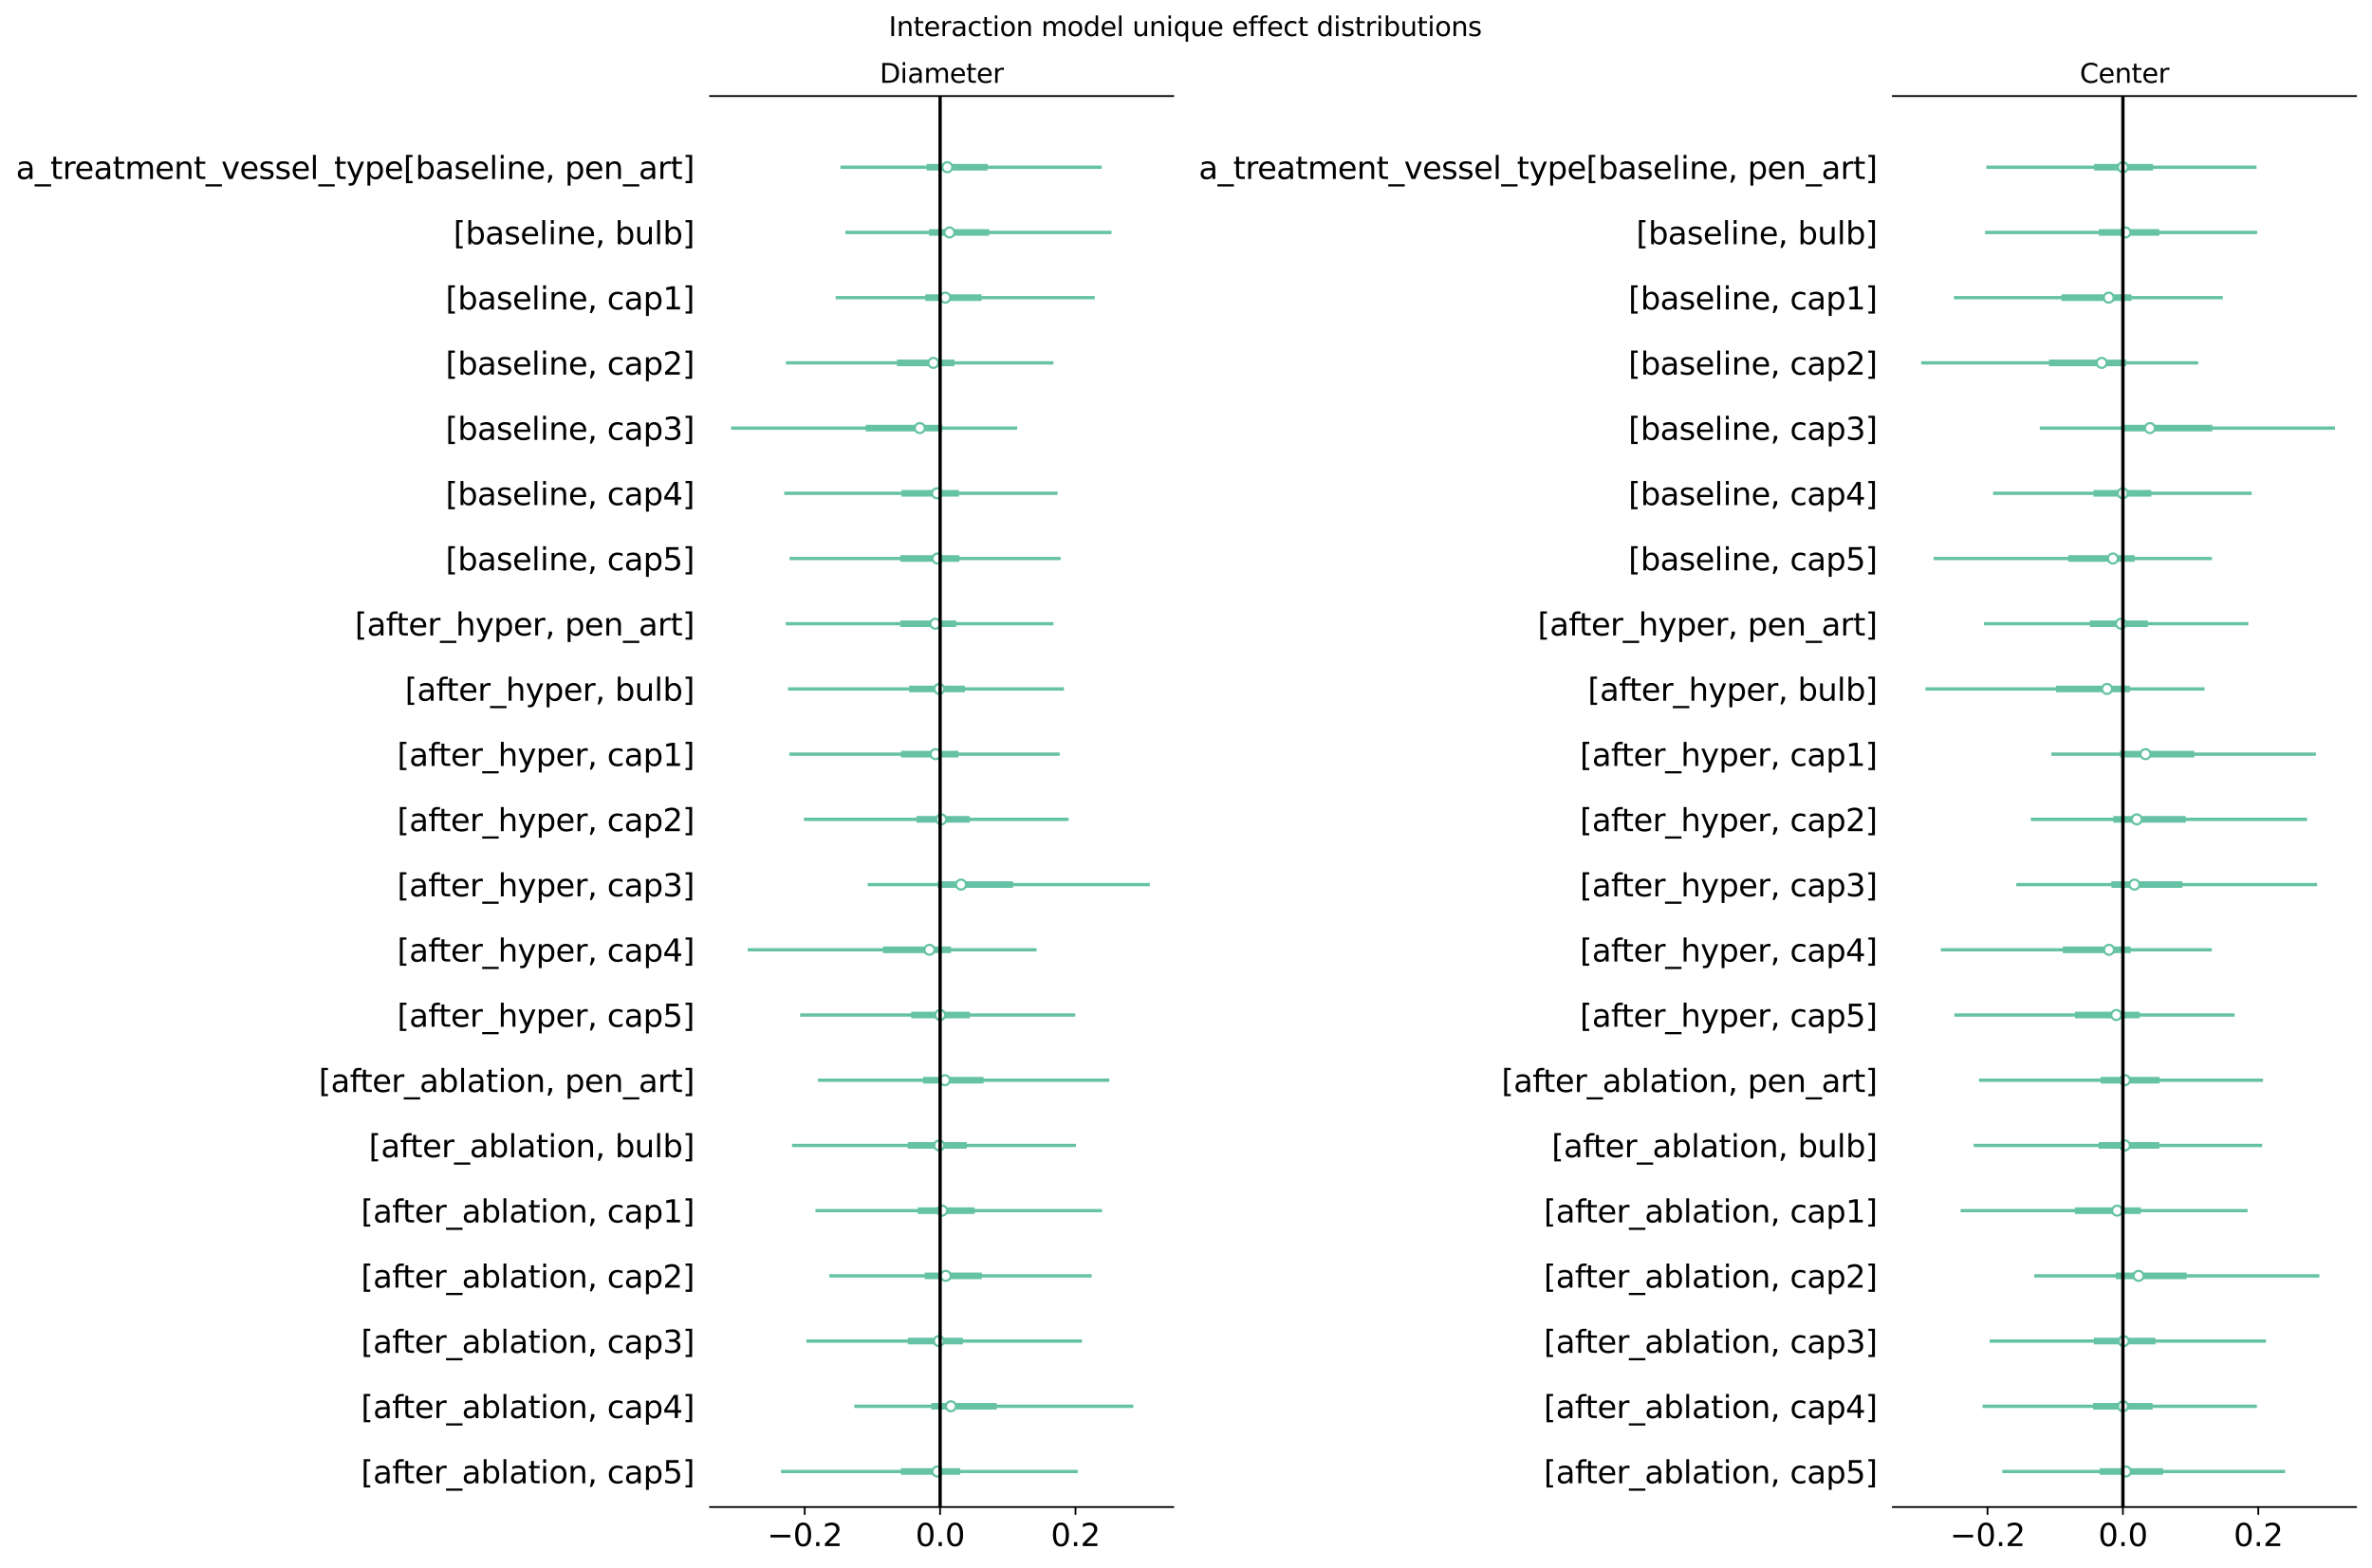 <?xml version="1.0" encoding="utf-8" standalone="no"?>
<!DOCTYPE svg PUBLIC "-//W3C//DTD SVG 1.1//EN"
  "http://www.w3.org/Graphics/SVG/1.1/DTD/svg11.dtd">
<svg xmlns:xlink="http://www.w3.org/1999/xlink" width="1072.091pt" height="709.069pt" viewBox="0 0 1072.091 709.069" xmlns="http://www.w3.org/2000/svg" version="1.1">
 <defs>
  <style type="text/css">*{stroke-linejoin: round; stroke-linecap: butt}</style>
 </defs>
 <g id="figure_1">
  <g id="patch_1">
   <path d="M 0 709.069 
L 1072.091 709.069 
L 1072.091 0 
L 0 0 
z
" style="fill: #ffffff"/>
  </g>
  <g id="axes_1">
   <g id="patch_2">
    <path d="M 320.931 681.32 
L 530.291 681.32 
L 530.291 43.44 
L 320.931 43.44 
z
" style="fill: #ffffff"/>
   </g>
   <g id="matplotlib.axis_1">
    <g id="xtick_1">
     <g id="line2d_1">
      <defs>
       <path id="mc747df61ec" d="M 0 0 
L 0 3.5 
" style="stroke: #000000; stroke-width: 0.8"/>
      </defs>
      <g>
       <use xlink:href="#mc747df61ec" x="363.712" y="681.32" style="stroke: #000000; stroke-width: 0.8"/>
      </g>
     </g>
     <g id="text_1">
      <!-- −0.2 -->
      <g transform="translate(346.714 698.958) scale(0.14 -0.14)">
       <defs>
        <path id="DejaVuSans-2212" d="M 678 2272 
L 4684 2272 
L 4684 1741 
L 678 1741 
L 678 2272 
z
" transform="scale(0.016)"/>
        <path id="DejaVuSans-30" d="M 2034 4250 
Q 1547 4250 1301 3770 
Q 1056 3291 1056 2328 
Q 1056 1369 1301 889 
Q 1547 409 2034 409 
Q 2525 409 2770 889 
Q 3016 1369 3016 2328 
Q 3016 3291 2770 3770 
Q 2525 4250 2034 4250 
z
M 2034 4750 
Q 2819 4750 3233 4129 
Q 3647 3509 3647 2328 
Q 3647 1150 3233 529 
Q 2819 -91 2034 -91 
Q 1250 -91 836 529 
Q 422 1150 422 2328 
Q 422 3509 836 4129 
Q 1250 4750 2034 4750 
z
" transform="scale(0.016)"/>
        <path id="DejaVuSans-2e" d="M 684 794 
L 1344 794 
L 1344 0 
L 684 0 
L 684 794 
z
" transform="scale(0.016)"/>
        <path id="DejaVuSans-32" d="M 1228 531 
L 3431 531 
L 3431 0 
L 469 0 
L 469 531 
Q 828 903 1448 1529 
Q 2069 2156 2228 2338 
Q 2531 2678 2651 2914 
Q 2772 3150 2772 3378 
Q 2772 3750 2511 3984 
Q 2250 4219 1831 4219 
Q 1534 4219 1204 4116 
Q 875 4013 500 3803 
L 500 4441 
Q 881 4594 1212 4672 
Q 1544 4750 1819 4750 
Q 2544 4750 2975 4387 
Q 3406 4025 3406 3419 
Q 3406 3131 3298 2873 
Q 3191 2616 2906 2266 
Q 2828 2175 2409 1742 
Q 1991 1309 1228 531 
z
" transform="scale(0.016)"/>
       </defs>
       <use xlink:href="#DejaVuSans-2212"/>
       <use xlink:href="#DejaVuSans-30" x="83.789"/>
       <use xlink:href="#DejaVuSans-2e" x="147.412"/>
       <use xlink:href="#DejaVuSans-32" x="179.199"/>
      </g>
     </g>
    </g>
    <g id="xtick_2">
     <g id="line2d_2">
      <g>
       <use xlink:href="#mc747df61ec" x="424.904" y="681.32" style="stroke: #000000; stroke-width: 0.8"/>
      </g>
     </g>
     <g id="text_2">
      <!-- 0.0 -->
      <g transform="translate(413.772 698.958) scale(0.14 -0.14)">
       <use xlink:href="#DejaVuSans-30"/>
       <use xlink:href="#DejaVuSans-2e" x="63.623"/>
       <use xlink:href="#DejaVuSans-30" x="95.41"/>
      </g>
     </g>
    </g>
    <g id="xtick_3">
     <g id="line2d_3">
      <g>
       <use xlink:href="#mc747df61ec" x="486.097" y="681.32" style="stroke: #000000; stroke-width: 0.8"/>
      </g>
     </g>
     <g id="text_3">
      <!-- 0.2 -->
      <g transform="translate(474.965 698.958) scale(0.14 -0.14)">
       <use xlink:href="#DejaVuSans-30"/>
       <use xlink:href="#DejaVuSans-2e" x="63.623"/>
       <use xlink:href="#DejaVuSans-32" x="95.41"/>
      </g>
     </g>
    </g>
   </g>
   <g id="matplotlib.axis_2">
    <g id="ytick_1">
     <g id="text_4">
      <!-- [after_ablation, cap5] -->
      <g transform="translate(163.162 670.558) scale(0.14 -0.14)">
       <defs>
        <path id="DejaVuSans-5b" d="M 550 4863 
L 1875 4863 
L 1875 4416 
L 1125 4416 
L 1125 -397 
L 1875 -397 
L 1875 -844 
L 550 -844 
L 550 4863 
z
" transform="scale(0.016)"/>
        <path id="DejaVuSans-61" d="M 2194 1759 
Q 1497 1759 1228 1600 
Q 959 1441 959 1056 
Q 959 750 1161 570 
Q 1363 391 1709 391 
Q 2188 391 2477 730 
Q 2766 1069 2766 1631 
L 2766 1759 
L 2194 1759 
z
M 3341 1997 
L 3341 0 
L 2766 0 
L 2766 531 
Q 2569 213 2275 61 
Q 1981 -91 1556 -91 
Q 1019 -91 701 211 
Q 384 513 384 1019 
Q 384 1609 779 1909 
Q 1175 2209 1959 2209 
L 2766 2209 
L 2766 2266 
Q 2766 2663 2505 2880 
Q 2244 3097 1772 3097 
Q 1472 3097 1187 3025 
Q 903 2953 641 2809 
L 641 3341 
Q 956 3463 1253 3523 
Q 1550 3584 1831 3584 
Q 2591 3584 2966 3190 
Q 3341 2797 3341 1997 
z
" transform="scale(0.016)"/>
        <path id="DejaVuSans-66" d="M 2375 4863 
L 2375 4384 
L 1825 4384 
Q 1516 4384 1395 4259 
Q 1275 4134 1275 3809 
L 1275 3500 
L 2222 3500 
L 2222 3053 
L 1275 3053 
L 1275 0 
L 697 0 
L 697 3053 
L 147 3053 
L 147 3500 
L 697 3500 
L 697 3744 
Q 697 4328 969 4595 
Q 1241 4863 1831 4863 
L 2375 4863 
z
" transform="scale(0.016)"/>
        <path id="DejaVuSans-74" d="M 1172 4494 
L 1172 3500 
L 2356 3500 
L 2356 3053 
L 1172 3053 
L 1172 1153 
Q 1172 725 1289 603 
Q 1406 481 1766 481 
L 2356 481 
L 2356 0 
L 1766 0 
Q 1100 0 847 248 
Q 594 497 594 1153 
L 594 3053 
L 172 3053 
L 172 3500 
L 594 3500 
L 594 4494 
L 1172 4494 
z
" transform="scale(0.016)"/>
        <path id="DejaVuSans-65" d="M 3597 1894 
L 3597 1613 
L 953 1613 
Q 991 1019 1311 708 
Q 1631 397 2203 397 
Q 2534 397 2845 478 
Q 3156 559 3463 722 
L 3463 178 
Q 3153 47 2828 -22 
Q 2503 -91 2169 -91 
Q 1331 -91 842 396 
Q 353 884 353 1716 
Q 353 2575 817 3079 
Q 1281 3584 2069 3584 
Q 2775 3584 3186 3129 
Q 3597 2675 3597 1894 
z
M 3022 2063 
Q 3016 2534 2758 2815 
Q 2500 3097 2075 3097 
Q 1594 3097 1305 2825 
Q 1016 2553 972 2059 
L 3022 2063 
z
" transform="scale(0.016)"/>
        <path id="DejaVuSans-72" d="M 2631 2963 
Q 2534 3019 2420 3045 
Q 2306 3072 2169 3072 
Q 1681 3072 1420 2755 
Q 1159 2438 1159 1844 
L 1159 0 
L 581 0 
L 581 3500 
L 1159 3500 
L 1159 2956 
Q 1341 3275 1631 3429 
Q 1922 3584 2338 3584 
Q 2397 3584 2469 3576 
Q 2541 3569 2628 3553 
L 2631 2963 
z
" transform="scale(0.016)"/>
        <path id="DejaVuSans-5f" d="M 3263 -1063 
L 3263 -1509 
L -63 -1509 
L -63 -1063 
L 3263 -1063 
z
" transform="scale(0.016)"/>
        <path id="DejaVuSans-62" d="M 3116 1747 
Q 3116 2381 2855 2742 
Q 2594 3103 2138 3103 
Q 1681 3103 1420 2742 
Q 1159 2381 1159 1747 
Q 1159 1113 1420 752 
Q 1681 391 2138 391 
Q 2594 391 2855 752 
Q 3116 1113 3116 1747 
z
M 1159 2969 
Q 1341 3281 1617 3432 
Q 1894 3584 2278 3584 
Q 2916 3584 3314 3078 
Q 3713 2572 3713 1747 
Q 3713 922 3314 415 
Q 2916 -91 2278 -91 
Q 1894 -91 1617 61 
Q 1341 213 1159 525 
L 1159 0 
L 581 0 
L 581 4863 
L 1159 4863 
L 1159 2969 
z
" transform="scale(0.016)"/>
        <path id="DejaVuSans-6c" d="M 603 4863 
L 1178 4863 
L 1178 0 
L 603 0 
L 603 4863 
z
" transform="scale(0.016)"/>
        <path id="DejaVuSans-69" d="M 603 3500 
L 1178 3500 
L 1178 0 
L 603 0 
L 603 3500 
z
M 603 4863 
L 1178 4863 
L 1178 4134 
L 603 4134 
L 603 4863 
z
" transform="scale(0.016)"/>
        <path id="DejaVuSans-6f" d="M 1959 3097 
Q 1497 3097 1228 2736 
Q 959 2375 959 1747 
Q 959 1119 1226 758 
Q 1494 397 1959 397 
Q 2419 397 2687 759 
Q 2956 1122 2956 1747 
Q 2956 2369 2687 2733 
Q 2419 3097 1959 3097 
z
M 1959 3584 
Q 2709 3584 3137 3096 
Q 3566 2609 3566 1747 
Q 3566 888 3137 398 
Q 2709 -91 1959 -91 
Q 1206 -91 779 398 
Q 353 888 353 1747 
Q 353 2609 779 3096 
Q 1206 3584 1959 3584 
z
" transform="scale(0.016)"/>
        <path id="DejaVuSans-6e" d="M 3513 2113 
L 3513 0 
L 2938 0 
L 2938 2094 
Q 2938 2591 2744 2837 
Q 2550 3084 2163 3084 
Q 1697 3084 1428 2787 
Q 1159 2491 1159 1978 
L 1159 0 
L 581 0 
L 581 3500 
L 1159 3500 
L 1159 2956 
Q 1366 3272 1645 3428 
Q 1925 3584 2291 3584 
Q 2894 3584 3203 3211 
Q 3513 2838 3513 2113 
z
" transform="scale(0.016)"/>
        <path id="DejaVuSans-2c" d="M 750 794 
L 1409 794 
L 1409 256 
L 897 -744 
L 494 -744 
L 750 256 
L 750 794 
z
" transform="scale(0.016)"/>
        <path id="DejaVuSans-20" transform="scale(0.016)"/>
        <path id="DejaVuSans-63" d="M 3122 3366 
L 3122 2828 
Q 2878 2963 2633 3030 
Q 2388 3097 2138 3097 
Q 1578 3097 1268 2742 
Q 959 2388 959 1747 
Q 959 1106 1268 751 
Q 1578 397 2138 397 
Q 2388 397 2633 464 
Q 2878 531 3122 666 
L 3122 134 
Q 2881 22 2623 -34 
Q 2366 -91 2075 -91 
Q 1284 -91 818 406 
Q 353 903 353 1747 
Q 353 2603 823 3093 
Q 1294 3584 2113 3584 
Q 2378 3584 2631 3529 
Q 2884 3475 3122 3366 
z
" transform="scale(0.016)"/>
        <path id="DejaVuSans-70" d="M 1159 525 
L 1159 -1331 
L 581 -1331 
L 581 3500 
L 1159 3500 
L 1159 2969 
Q 1341 3281 1617 3432 
Q 1894 3584 2278 3584 
Q 2916 3584 3314 3078 
Q 3713 2572 3713 1747 
Q 3713 922 3314 415 
Q 2916 -91 2278 -91 
Q 1894 -91 1617 61 
Q 1341 213 1159 525 
z
M 3116 1747 
Q 3116 2381 2855 2742 
Q 2594 3103 2138 3103 
Q 1681 3103 1420 2742 
Q 1159 2381 1159 1747 
Q 1159 1113 1420 752 
Q 1681 391 2138 391 
Q 2594 391 2855 752 
Q 3116 1113 3116 1747 
z
" transform="scale(0.016)"/>
        <path id="DejaVuSans-35" d="M 691 4666 
L 3169 4666 
L 3169 4134 
L 1269 4134 
L 1269 2991 
Q 1406 3038 1543 3061 
Q 1681 3084 1819 3084 
Q 2600 3084 3056 2656 
Q 3513 2228 3513 1497 
Q 3513 744 3044 326 
Q 2575 -91 1722 -91 
Q 1428 -91 1123 -41 
Q 819 9 494 109 
L 494 744 
Q 775 591 1075 516 
Q 1375 441 1709 441 
Q 2250 441 2565 725 
Q 2881 1009 2881 1497 
Q 2881 1984 2565 2268 
Q 2250 2553 1709 2553 
Q 1456 2553 1204 2497 
Q 953 2441 691 2322 
L 691 4666 
z
" transform="scale(0.016)"/>
        <path id="DejaVuSans-5d" d="M 1947 4863 
L 1947 -844 
L 622 -844 
L 622 -397 
L 1369 -397 
L 1369 4416 
L 622 4416 
L 622 4863 
L 1947 4863 
z
" transform="scale(0.016)"/>
       </defs>
       <use xlink:href="#DejaVuSans-5b"/>
       <use xlink:href="#DejaVuSans-61" x="39.014"/>
       <use xlink:href="#DejaVuSans-66" x="100.293"/>
       <use xlink:href="#DejaVuSans-74" x="133.748"/>
       <use xlink:href="#DejaVuSans-65" x="172.957"/>
       <use xlink:href="#DejaVuSans-72" x="234.48"/>
       <use xlink:href="#DejaVuSans-5f" x="275.594"/>
       <use xlink:href="#DejaVuSans-61" x="325.594"/>
       <use xlink:href="#DejaVuSans-62" x="386.873"/>
       <use xlink:href="#DejaVuSans-6c" x="450.35"/>
       <use xlink:href="#DejaVuSans-61" x="478.133"/>
       <use xlink:href="#DejaVuSans-74" x="539.412"/>
       <use xlink:href="#DejaVuSans-69" x="578.621"/>
       <use xlink:href="#DejaVuSans-6f" x="606.404"/>
       <use xlink:href="#DejaVuSans-6e" x="667.586"/>
       <use xlink:href="#DejaVuSans-2c" x="730.965"/>
       <use xlink:href="#DejaVuSans-20" x="762.752"/>
       <use xlink:href="#DejaVuSans-63" x="794.539"/>
       <use xlink:href="#DejaVuSans-61" x="849.52"/>
       <use xlink:href="#DejaVuSans-70" x="910.799"/>
       <use xlink:href="#DejaVuSans-35" x="974.275"/>
       <use xlink:href="#DejaVuSans-5d" x="1037.898"/>
      </g>
     </g>
    </g>
    <g id="ytick_2">
     <g id="text_5">
      <!-- [after_ablation, cap4] -->
      <g transform="translate(163.162 641.076) scale(0.14 -0.14)">
       <defs>
        <path id="DejaVuSans-34" d="M 2419 4116 
L 825 1625 
L 2419 1625 
L 2419 4116 
z
M 2253 4666 
L 3047 4666 
L 3047 1625 
L 3713 1625 
L 3713 1100 
L 3047 1100 
L 3047 0 
L 2419 0 
L 2419 1100 
L 313 1100 
L 313 1709 
L 2253 4666 
z
" transform="scale(0.016)"/>
       </defs>
       <use xlink:href="#DejaVuSans-5b"/>
       <use xlink:href="#DejaVuSans-61" x="39.014"/>
       <use xlink:href="#DejaVuSans-66" x="100.293"/>
       <use xlink:href="#DejaVuSans-74" x="133.748"/>
       <use xlink:href="#DejaVuSans-65" x="172.957"/>
       <use xlink:href="#DejaVuSans-72" x="234.48"/>
       <use xlink:href="#DejaVuSans-5f" x="275.594"/>
       <use xlink:href="#DejaVuSans-61" x="325.594"/>
       <use xlink:href="#DejaVuSans-62" x="386.873"/>
       <use xlink:href="#DejaVuSans-6c" x="450.35"/>
       <use xlink:href="#DejaVuSans-61" x="478.133"/>
       <use xlink:href="#DejaVuSans-74" x="539.412"/>
       <use xlink:href="#DejaVuSans-69" x="578.621"/>
       <use xlink:href="#DejaVuSans-6f" x="606.404"/>
       <use xlink:href="#DejaVuSans-6e" x="667.586"/>
       <use xlink:href="#DejaVuSans-2c" x="730.965"/>
       <use xlink:href="#DejaVuSans-20" x="762.752"/>
       <use xlink:href="#DejaVuSans-63" x="794.539"/>
       <use xlink:href="#DejaVuSans-61" x="849.52"/>
       <use xlink:href="#DejaVuSans-70" x="910.799"/>
       <use xlink:href="#DejaVuSans-34" x="974.275"/>
       <use xlink:href="#DejaVuSans-5d" x="1037.898"/>
      </g>
     </g>
    </g>
    <g id="ytick_3">
     <g id="text_6">
      <!-- [after_ablation, cap3] -->
      <g transform="translate(163.162 611.594) scale(0.14 -0.14)">
       <defs>
        <path id="DejaVuSans-33" d="M 2597 2516 
Q 3050 2419 3304 2112 
Q 3559 1806 3559 1356 
Q 3559 666 3084 287 
Q 2609 -91 1734 -91 
Q 1441 -91 1130 -33 
Q 819 25 488 141 
L 488 750 
Q 750 597 1062 519 
Q 1375 441 1716 441 
Q 2309 441 2620 675 
Q 2931 909 2931 1356 
Q 2931 1769 2642 2001 
Q 2353 2234 1838 2234 
L 1294 2234 
L 1294 2753 
L 1863 2753 
Q 2328 2753 2575 2939 
Q 2822 3125 2822 3475 
Q 2822 3834 2567 4026 
Q 2313 4219 1838 4219 
Q 1578 4219 1281 4162 
Q 984 4106 628 3988 
L 628 4550 
Q 988 4650 1302 4700 
Q 1616 4750 1894 4750 
Q 2613 4750 3031 4423 
Q 3450 4097 3450 3541 
Q 3450 3153 3228 2886 
Q 3006 2619 2597 2516 
z
" transform="scale(0.016)"/>
       </defs>
       <use xlink:href="#DejaVuSans-5b"/>
       <use xlink:href="#DejaVuSans-61" x="39.014"/>
       <use xlink:href="#DejaVuSans-66" x="100.293"/>
       <use xlink:href="#DejaVuSans-74" x="133.748"/>
       <use xlink:href="#DejaVuSans-65" x="172.957"/>
       <use xlink:href="#DejaVuSans-72" x="234.48"/>
       <use xlink:href="#DejaVuSans-5f" x="275.594"/>
       <use xlink:href="#DejaVuSans-61" x="325.594"/>
       <use xlink:href="#DejaVuSans-62" x="386.873"/>
       <use xlink:href="#DejaVuSans-6c" x="450.35"/>
       <use xlink:href="#DejaVuSans-61" x="478.133"/>
       <use xlink:href="#DejaVuSans-74" x="539.412"/>
       <use xlink:href="#DejaVuSans-69" x="578.621"/>
       <use xlink:href="#DejaVuSans-6f" x="606.404"/>
       <use xlink:href="#DejaVuSans-6e" x="667.586"/>
       <use xlink:href="#DejaVuSans-2c" x="730.965"/>
       <use xlink:href="#DejaVuSans-20" x="762.752"/>
       <use xlink:href="#DejaVuSans-63" x="794.539"/>
       <use xlink:href="#DejaVuSans-61" x="849.52"/>
       <use xlink:href="#DejaVuSans-70" x="910.799"/>
       <use xlink:href="#DejaVuSans-33" x="974.275"/>
       <use xlink:href="#DejaVuSans-5d" x="1037.898"/>
      </g>
     </g>
    </g>
    <g id="ytick_4">
     <g id="text_7">
      <!-- [after_ablation, cap2] -->
      <g transform="translate(163.162 582.112) scale(0.14 -0.14)">
       <use xlink:href="#DejaVuSans-5b"/>
       <use xlink:href="#DejaVuSans-61" x="39.014"/>
       <use xlink:href="#DejaVuSans-66" x="100.293"/>
       <use xlink:href="#DejaVuSans-74" x="133.748"/>
       <use xlink:href="#DejaVuSans-65" x="172.957"/>
       <use xlink:href="#DejaVuSans-72" x="234.48"/>
       <use xlink:href="#DejaVuSans-5f" x="275.594"/>
       <use xlink:href="#DejaVuSans-61" x="325.594"/>
       <use xlink:href="#DejaVuSans-62" x="386.873"/>
       <use xlink:href="#DejaVuSans-6c" x="450.35"/>
       <use xlink:href="#DejaVuSans-61" x="478.133"/>
       <use xlink:href="#DejaVuSans-74" x="539.412"/>
       <use xlink:href="#DejaVuSans-69" x="578.621"/>
       <use xlink:href="#DejaVuSans-6f" x="606.404"/>
       <use xlink:href="#DejaVuSans-6e" x="667.586"/>
       <use xlink:href="#DejaVuSans-2c" x="730.965"/>
       <use xlink:href="#DejaVuSans-20" x="762.752"/>
       <use xlink:href="#DejaVuSans-63" x="794.539"/>
       <use xlink:href="#DejaVuSans-61" x="849.52"/>
       <use xlink:href="#DejaVuSans-70" x="910.799"/>
       <use xlink:href="#DejaVuSans-32" x="974.275"/>
       <use xlink:href="#DejaVuSans-5d" x="1037.898"/>
      </g>
     </g>
    </g>
    <g id="ytick_5">
     <g id="text_8">
      <!-- [after_ablation, cap1] -->
      <g transform="translate(163.162 552.631) scale(0.14 -0.14)">
       <defs>
        <path id="DejaVuSans-31" d="M 794 531 
L 1825 531 
L 1825 4091 
L 703 3866 
L 703 4441 
L 1819 4666 
L 2450 4666 
L 2450 531 
L 3481 531 
L 3481 0 
L 794 0 
L 794 531 
z
" transform="scale(0.016)"/>
       </defs>
       <use xlink:href="#DejaVuSans-5b"/>
       <use xlink:href="#DejaVuSans-61" x="39.014"/>
       <use xlink:href="#DejaVuSans-66" x="100.293"/>
       <use xlink:href="#DejaVuSans-74" x="133.748"/>
       <use xlink:href="#DejaVuSans-65" x="172.957"/>
       <use xlink:href="#DejaVuSans-72" x="234.48"/>
       <use xlink:href="#DejaVuSans-5f" x="275.594"/>
       <use xlink:href="#DejaVuSans-61" x="325.594"/>
       <use xlink:href="#DejaVuSans-62" x="386.873"/>
       <use xlink:href="#DejaVuSans-6c" x="450.35"/>
       <use xlink:href="#DejaVuSans-61" x="478.133"/>
       <use xlink:href="#DejaVuSans-74" x="539.412"/>
       <use xlink:href="#DejaVuSans-69" x="578.621"/>
       <use xlink:href="#DejaVuSans-6f" x="606.404"/>
       <use xlink:href="#DejaVuSans-6e" x="667.586"/>
       <use xlink:href="#DejaVuSans-2c" x="730.965"/>
       <use xlink:href="#DejaVuSans-20" x="762.752"/>
       <use xlink:href="#DejaVuSans-63" x="794.539"/>
       <use xlink:href="#DejaVuSans-61" x="849.52"/>
       <use xlink:href="#DejaVuSans-70" x="910.799"/>
       <use xlink:href="#DejaVuSans-31" x="974.275"/>
       <use xlink:href="#DejaVuSans-5d" x="1037.898"/>
      </g>
     </g>
    </g>
    <g id="ytick_6">
     <g id="text_9">
      <!-- [after_ablation, bulb] -->
      <g transform="translate(166.697 523.149) scale(0.14 -0.14)">
       <defs>
        <path id="DejaVuSans-75" d="M 544 1381 
L 544 3500 
L 1119 3500 
L 1119 1403 
Q 1119 906 1312 657 
Q 1506 409 1894 409 
Q 2359 409 2629 706 
Q 2900 1003 2900 1516 
L 2900 3500 
L 3475 3500 
L 3475 0 
L 2900 0 
L 2900 538 
Q 2691 219 2414 64 
Q 2138 -91 1772 -91 
Q 1169 -91 856 284 
Q 544 659 544 1381 
z
M 1991 3584 
L 1991 3584 
z
" transform="scale(0.016)"/>
       </defs>
       <use xlink:href="#DejaVuSans-5b"/>
       <use xlink:href="#DejaVuSans-61" x="39.014"/>
       <use xlink:href="#DejaVuSans-66" x="100.293"/>
       <use xlink:href="#DejaVuSans-74" x="133.748"/>
       <use xlink:href="#DejaVuSans-65" x="172.957"/>
       <use xlink:href="#DejaVuSans-72" x="234.48"/>
       <use xlink:href="#DejaVuSans-5f" x="275.594"/>
       <use xlink:href="#DejaVuSans-61" x="325.594"/>
       <use xlink:href="#DejaVuSans-62" x="386.873"/>
       <use xlink:href="#DejaVuSans-6c" x="450.35"/>
       <use xlink:href="#DejaVuSans-61" x="478.133"/>
       <use xlink:href="#DejaVuSans-74" x="539.412"/>
       <use xlink:href="#DejaVuSans-69" x="578.621"/>
       <use xlink:href="#DejaVuSans-6f" x="606.404"/>
       <use xlink:href="#DejaVuSans-6e" x="667.586"/>
       <use xlink:href="#DejaVuSans-2c" x="730.965"/>
       <use xlink:href="#DejaVuSans-20" x="762.752"/>
       <use xlink:href="#DejaVuSans-62" x="794.539"/>
       <use xlink:href="#DejaVuSans-75" x="858.016"/>
       <use xlink:href="#DejaVuSans-6c" x="921.395"/>
       <use xlink:href="#DejaVuSans-62" x="949.178"/>
       <use xlink:href="#DejaVuSans-5d" x="1012.654"/>
      </g>
     </g>
    </g>
    <g id="ytick_7">
     <g id="text_10">
      <!-- [after_ablation, pen_art] -->
      <g transform="translate(144.037 493.667) scale(0.14 -0.14)">
       <use xlink:href="#DejaVuSans-5b"/>
       <use xlink:href="#DejaVuSans-61" x="39.014"/>
       <use xlink:href="#DejaVuSans-66" x="100.293"/>
       <use xlink:href="#DejaVuSans-74" x="133.748"/>
       <use xlink:href="#DejaVuSans-65" x="172.957"/>
       <use xlink:href="#DejaVuSans-72" x="234.48"/>
       <use xlink:href="#DejaVuSans-5f" x="275.594"/>
       <use xlink:href="#DejaVuSans-61" x="325.594"/>
       <use xlink:href="#DejaVuSans-62" x="386.873"/>
       <use xlink:href="#DejaVuSans-6c" x="450.35"/>
       <use xlink:href="#DejaVuSans-61" x="478.133"/>
       <use xlink:href="#DejaVuSans-74" x="539.412"/>
       <use xlink:href="#DejaVuSans-69" x="578.621"/>
       <use xlink:href="#DejaVuSans-6f" x="606.404"/>
       <use xlink:href="#DejaVuSans-6e" x="667.586"/>
       <use xlink:href="#DejaVuSans-2c" x="730.965"/>
       <use xlink:href="#DejaVuSans-20" x="762.752"/>
       <use xlink:href="#DejaVuSans-70" x="794.539"/>
       <use xlink:href="#DejaVuSans-65" x="858.016"/>
       <use xlink:href="#DejaVuSans-6e" x="919.539"/>
       <use xlink:href="#DejaVuSans-5f" x="982.918"/>
       <use xlink:href="#DejaVuSans-61" x="1032.918"/>
       <use xlink:href="#DejaVuSans-72" x="1094.197"/>
       <use xlink:href="#DejaVuSans-74" x="1135.311"/>
       <use xlink:href="#DejaVuSans-5d" x="1174.52"/>
      </g>
     </g>
    </g>
    <g id="ytick_8">
     <g id="text_11">
      <!-- [after_hyper, cap5] -->
      <g transform="translate(179.498 464.185) scale(0.14 -0.14)">
       <defs>
        <path id="DejaVuSans-68" d="M 3513 2113 
L 3513 0 
L 2938 0 
L 2938 2094 
Q 2938 2591 2744 2837 
Q 2550 3084 2163 3084 
Q 1697 3084 1428 2787 
Q 1159 2491 1159 1978 
L 1159 0 
L 581 0 
L 581 4863 
L 1159 4863 
L 1159 2956 
Q 1366 3272 1645 3428 
Q 1925 3584 2291 3584 
Q 2894 3584 3203 3211 
Q 3513 2838 3513 2113 
z
" transform="scale(0.016)"/>
        <path id="DejaVuSans-79" d="M 2059 -325 
Q 1816 -950 1584 -1140 
Q 1353 -1331 966 -1331 
L 506 -1331 
L 506 -850 
L 844 -850 
Q 1081 -850 1212 -737 
Q 1344 -625 1503 -206 
L 1606 56 
L 191 3500 
L 800 3500 
L 1894 763 
L 2988 3500 
L 3597 3500 
L 2059 -325 
z
" transform="scale(0.016)"/>
       </defs>
       <use xlink:href="#DejaVuSans-5b"/>
       <use xlink:href="#DejaVuSans-61" x="39.014"/>
       <use xlink:href="#DejaVuSans-66" x="100.293"/>
       <use xlink:href="#DejaVuSans-74" x="133.748"/>
       <use xlink:href="#DejaVuSans-65" x="172.957"/>
       <use xlink:href="#DejaVuSans-72" x="234.48"/>
       <use xlink:href="#DejaVuSans-5f" x="275.594"/>
       <use xlink:href="#DejaVuSans-68" x="325.594"/>
       <use xlink:href="#DejaVuSans-79" x="388.973"/>
       <use xlink:href="#DejaVuSans-70" x="448.152"/>
       <use xlink:href="#DejaVuSans-65" x="511.629"/>
       <use xlink:href="#DejaVuSans-72" x="573.152"/>
       <use xlink:href="#DejaVuSans-2c" x="614.266"/>
       <use xlink:href="#DejaVuSans-20" x="646.053"/>
       <use xlink:href="#DejaVuSans-63" x="677.84"/>
       <use xlink:href="#DejaVuSans-61" x="732.82"/>
       <use xlink:href="#DejaVuSans-70" x="794.1"/>
       <use xlink:href="#DejaVuSans-35" x="857.576"/>
       <use xlink:href="#DejaVuSans-5d" x="921.199"/>
      </g>
     </g>
    </g>
    <g id="ytick_9">
     <g id="text_12">
      <!-- [after_hyper, cap4] -->
      <g transform="translate(179.498 434.703) scale(0.14 -0.14)">
       <use xlink:href="#DejaVuSans-5b"/>
       <use xlink:href="#DejaVuSans-61" x="39.014"/>
       <use xlink:href="#DejaVuSans-66" x="100.293"/>
       <use xlink:href="#DejaVuSans-74" x="133.748"/>
       <use xlink:href="#DejaVuSans-65" x="172.957"/>
       <use xlink:href="#DejaVuSans-72" x="234.48"/>
       <use xlink:href="#DejaVuSans-5f" x="275.594"/>
       <use xlink:href="#DejaVuSans-68" x="325.594"/>
       <use xlink:href="#DejaVuSans-79" x="388.973"/>
       <use xlink:href="#DejaVuSans-70" x="448.152"/>
       <use xlink:href="#DejaVuSans-65" x="511.629"/>
       <use xlink:href="#DejaVuSans-72" x="573.152"/>
       <use xlink:href="#DejaVuSans-2c" x="614.266"/>
       <use xlink:href="#DejaVuSans-20" x="646.053"/>
       <use xlink:href="#DejaVuSans-63" x="677.84"/>
       <use xlink:href="#DejaVuSans-61" x="732.82"/>
       <use xlink:href="#DejaVuSans-70" x="794.1"/>
       <use xlink:href="#DejaVuSans-34" x="857.576"/>
       <use xlink:href="#DejaVuSans-5d" x="921.199"/>
      </g>
     </g>
    </g>
    <g id="ytick_10">
     <g id="text_13">
      <!-- [after_hyper, cap3] -->
      <g transform="translate(179.498 405.221) scale(0.14 -0.14)">
       <use xlink:href="#DejaVuSans-5b"/>
       <use xlink:href="#DejaVuSans-61" x="39.014"/>
       <use xlink:href="#DejaVuSans-66" x="100.293"/>
       <use xlink:href="#DejaVuSans-74" x="133.748"/>
       <use xlink:href="#DejaVuSans-65" x="172.957"/>
       <use xlink:href="#DejaVuSans-72" x="234.48"/>
       <use xlink:href="#DejaVuSans-5f" x="275.594"/>
       <use xlink:href="#DejaVuSans-68" x="325.594"/>
       <use xlink:href="#DejaVuSans-79" x="388.973"/>
       <use xlink:href="#DejaVuSans-70" x="448.152"/>
       <use xlink:href="#DejaVuSans-65" x="511.629"/>
       <use xlink:href="#DejaVuSans-72" x="573.152"/>
       <use xlink:href="#DejaVuSans-2c" x="614.266"/>
       <use xlink:href="#DejaVuSans-20" x="646.053"/>
       <use xlink:href="#DejaVuSans-63" x="677.84"/>
       <use xlink:href="#DejaVuSans-61" x="732.82"/>
       <use xlink:href="#DejaVuSans-70" x="794.1"/>
       <use xlink:href="#DejaVuSans-33" x="857.576"/>
       <use xlink:href="#DejaVuSans-5d" x="921.199"/>
      </g>
     </g>
    </g>
    <g id="ytick_11">
     <g id="text_14">
      <!-- [after_hyper, cap2] -->
      <g transform="translate(179.498 375.739) scale(0.14 -0.14)">
       <use xlink:href="#DejaVuSans-5b"/>
       <use xlink:href="#DejaVuSans-61" x="39.014"/>
       <use xlink:href="#DejaVuSans-66" x="100.293"/>
       <use xlink:href="#DejaVuSans-74" x="133.748"/>
       <use xlink:href="#DejaVuSans-65" x="172.957"/>
       <use xlink:href="#DejaVuSans-72" x="234.48"/>
       <use xlink:href="#DejaVuSans-5f" x="275.594"/>
       <use xlink:href="#DejaVuSans-68" x="325.594"/>
       <use xlink:href="#DejaVuSans-79" x="388.973"/>
       <use xlink:href="#DejaVuSans-70" x="448.152"/>
       <use xlink:href="#DejaVuSans-65" x="511.629"/>
       <use xlink:href="#DejaVuSans-72" x="573.152"/>
       <use xlink:href="#DejaVuSans-2c" x="614.266"/>
       <use xlink:href="#DejaVuSans-20" x="646.053"/>
       <use xlink:href="#DejaVuSans-63" x="677.84"/>
       <use xlink:href="#DejaVuSans-61" x="732.82"/>
       <use xlink:href="#DejaVuSans-70" x="794.1"/>
       <use xlink:href="#DejaVuSans-32" x="857.576"/>
       <use xlink:href="#DejaVuSans-5d" x="921.199"/>
      </g>
     </g>
    </g>
    <g id="ytick_12">
     <g id="text_15">
      <!-- [after_hyper, cap1] -->
      <g transform="translate(179.498 346.258) scale(0.14 -0.14)">
       <use xlink:href="#DejaVuSans-5b"/>
       <use xlink:href="#DejaVuSans-61" x="39.014"/>
       <use xlink:href="#DejaVuSans-66" x="100.293"/>
       <use xlink:href="#DejaVuSans-74" x="133.748"/>
       <use xlink:href="#DejaVuSans-65" x="172.957"/>
       <use xlink:href="#DejaVuSans-72" x="234.48"/>
       <use xlink:href="#DejaVuSans-5f" x="275.594"/>
       <use xlink:href="#DejaVuSans-68" x="325.594"/>
       <use xlink:href="#DejaVuSans-79" x="388.973"/>
       <use xlink:href="#DejaVuSans-70" x="448.152"/>
       <use xlink:href="#DejaVuSans-65" x="511.629"/>
       <use xlink:href="#DejaVuSans-72" x="573.152"/>
       <use xlink:href="#DejaVuSans-2c" x="614.266"/>
       <use xlink:href="#DejaVuSans-20" x="646.053"/>
       <use xlink:href="#DejaVuSans-63" x="677.84"/>
       <use xlink:href="#DejaVuSans-61" x="732.82"/>
       <use xlink:href="#DejaVuSans-70" x="794.1"/>
       <use xlink:href="#DejaVuSans-31" x="857.576"/>
       <use xlink:href="#DejaVuSans-5d" x="921.199"/>
      </g>
     </g>
    </g>
    <g id="ytick_13">
     <g id="text_16">
      <!-- [after_hyper, bulb] -->
      <g transform="translate(183.033 316.776) scale(0.14 -0.14)">
       <use xlink:href="#DejaVuSans-5b"/>
       <use xlink:href="#DejaVuSans-61" x="39.014"/>
       <use xlink:href="#DejaVuSans-66" x="100.293"/>
       <use xlink:href="#DejaVuSans-74" x="133.748"/>
       <use xlink:href="#DejaVuSans-65" x="172.957"/>
       <use xlink:href="#DejaVuSans-72" x="234.48"/>
       <use xlink:href="#DejaVuSans-5f" x="275.594"/>
       <use xlink:href="#DejaVuSans-68" x="325.594"/>
       <use xlink:href="#DejaVuSans-79" x="388.973"/>
       <use xlink:href="#DejaVuSans-70" x="448.152"/>
       <use xlink:href="#DejaVuSans-65" x="511.629"/>
       <use xlink:href="#DejaVuSans-72" x="573.152"/>
       <use xlink:href="#DejaVuSans-2c" x="614.266"/>
       <use xlink:href="#DejaVuSans-20" x="646.053"/>
       <use xlink:href="#DejaVuSans-62" x="677.84"/>
       <use xlink:href="#DejaVuSans-75" x="741.316"/>
       <use xlink:href="#DejaVuSans-6c" x="804.695"/>
       <use xlink:href="#DejaVuSans-62" x="832.479"/>
       <use xlink:href="#DejaVuSans-5d" x="895.955"/>
      </g>
     </g>
    </g>
    <g id="ytick_14">
     <g id="text_17">
      <!-- [after_hyper, pen_art] -->
      <g transform="translate(160.373 287.294) scale(0.14 -0.14)">
       <use xlink:href="#DejaVuSans-5b"/>
       <use xlink:href="#DejaVuSans-61" x="39.014"/>
       <use xlink:href="#DejaVuSans-66" x="100.293"/>
       <use xlink:href="#DejaVuSans-74" x="133.748"/>
       <use xlink:href="#DejaVuSans-65" x="172.957"/>
       <use xlink:href="#DejaVuSans-72" x="234.48"/>
       <use xlink:href="#DejaVuSans-5f" x="275.594"/>
       <use xlink:href="#DejaVuSans-68" x="325.594"/>
       <use xlink:href="#DejaVuSans-79" x="388.973"/>
       <use xlink:href="#DejaVuSans-70" x="448.152"/>
       <use xlink:href="#DejaVuSans-65" x="511.629"/>
       <use xlink:href="#DejaVuSans-72" x="573.152"/>
       <use xlink:href="#DejaVuSans-2c" x="614.266"/>
       <use xlink:href="#DejaVuSans-20" x="646.053"/>
       <use xlink:href="#DejaVuSans-70" x="677.84"/>
       <use xlink:href="#DejaVuSans-65" x="741.316"/>
       <use xlink:href="#DejaVuSans-6e" x="802.84"/>
       <use xlink:href="#DejaVuSans-5f" x="866.219"/>
       <use xlink:href="#DejaVuSans-61" x="916.219"/>
       <use xlink:href="#DejaVuSans-72" x="977.498"/>
       <use xlink:href="#DejaVuSans-74" x="1018.611"/>
       <use xlink:href="#DejaVuSans-5d" x="1057.82"/>
      </g>
     </g>
    </g>
    <g id="ytick_15">
     <g id="text_18">
      <!-- [baseline, cap5] -->
      <g transform="translate(201.395 257.812) scale(0.14 -0.14)">
       <defs>
        <path id="DejaVuSans-73" d="M 2834 3397 
L 2834 2853 
Q 2591 2978 2328 3040 
Q 2066 3103 1784 3103 
Q 1356 3103 1142 2972 
Q 928 2841 928 2578 
Q 928 2378 1081 2264 
Q 1234 2150 1697 2047 
L 1894 2003 
Q 2506 1872 2764 1633 
Q 3022 1394 3022 966 
Q 3022 478 2636 193 
Q 2250 -91 1575 -91 
Q 1294 -91 989 -36 
Q 684 19 347 128 
L 347 722 
Q 666 556 975 473 
Q 1284 391 1588 391 
Q 1994 391 2212 530 
Q 2431 669 2431 922 
Q 2431 1156 2273 1281 
Q 2116 1406 1581 1522 
L 1381 1569 
Q 847 1681 609 1914 
Q 372 2147 372 2553 
Q 372 3047 722 3315 
Q 1072 3584 1716 3584 
Q 2034 3584 2315 3537 
Q 2597 3491 2834 3397 
z
" transform="scale(0.016)"/>
       </defs>
       <use xlink:href="#DejaVuSans-5b"/>
       <use xlink:href="#DejaVuSans-62" x="39.014"/>
       <use xlink:href="#DejaVuSans-61" x="102.49"/>
       <use xlink:href="#DejaVuSans-73" x="163.77"/>
       <use xlink:href="#DejaVuSans-65" x="215.869"/>
       <use xlink:href="#DejaVuSans-6c" x="277.393"/>
       <use xlink:href="#DejaVuSans-69" x="305.176"/>
       <use xlink:href="#DejaVuSans-6e" x="332.959"/>
       <use xlink:href="#DejaVuSans-65" x="396.338"/>
       <use xlink:href="#DejaVuSans-2c" x="457.861"/>
       <use xlink:href="#DejaVuSans-20" x="489.648"/>
       <use xlink:href="#DejaVuSans-63" x="521.436"/>
       <use xlink:href="#DejaVuSans-61" x="576.416"/>
       <use xlink:href="#DejaVuSans-70" x="637.695"/>
       <use xlink:href="#DejaVuSans-35" x="701.172"/>
       <use xlink:href="#DejaVuSans-5d" x="764.795"/>
      </g>
     </g>
    </g>
    <g id="ytick_16">
     <g id="text_19">
      <!-- [baseline, cap4] -->
      <g transform="translate(201.395 228.33) scale(0.14 -0.14)">
       <use xlink:href="#DejaVuSans-5b"/>
       <use xlink:href="#DejaVuSans-62" x="39.014"/>
       <use xlink:href="#DejaVuSans-61" x="102.49"/>
       <use xlink:href="#DejaVuSans-73" x="163.77"/>
       <use xlink:href="#DejaVuSans-65" x="215.869"/>
       <use xlink:href="#DejaVuSans-6c" x="277.393"/>
       <use xlink:href="#DejaVuSans-69" x="305.176"/>
       <use xlink:href="#DejaVuSans-6e" x="332.959"/>
       <use xlink:href="#DejaVuSans-65" x="396.338"/>
       <use xlink:href="#DejaVuSans-2c" x="457.861"/>
       <use xlink:href="#DejaVuSans-20" x="489.648"/>
       <use xlink:href="#DejaVuSans-63" x="521.436"/>
       <use xlink:href="#DejaVuSans-61" x="576.416"/>
       <use xlink:href="#DejaVuSans-70" x="637.695"/>
       <use xlink:href="#DejaVuSans-34" x="701.172"/>
       <use xlink:href="#DejaVuSans-5d" x="764.795"/>
      </g>
     </g>
    </g>
    <g id="ytick_17">
     <g id="text_20">
      <!-- [baseline, cap3] -->
      <g transform="translate(201.395 198.848) scale(0.14 -0.14)">
       <use xlink:href="#DejaVuSans-5b"/>
       <use xlink:href="#DejaVuSans-62" x="39.014"/>
       <use xlink:href="#DejaVuSans-61" x="102.49"/>
       <use xlink:href="#DejaVuSans-73" x="163.77"/>
       <use xlink:href="#DejaVuSans-65" x="215.869"/>
       <use xlink:href="#DejaVuSans-6c" x="277.393"/>
       <use xlink:href="#DejaVuSans-69" x="305.176"/>
       <use xlink:href="#DejaVuSans-6e" x="332.959"/>
       <use xlink:href="#DejaVuSans-65" x="396.338"/>
       <use xlink:href="#DejaVuSans-2c" x="457.861"/>
       <use xlink:href="#DejaVuSans-20" x="489.648"/>
       <use xlink:href="#DejaVuSans-63" x="521.436"/>
       <use xlink:href="#DejaVuSans-61" x="576.416"/>
       <use xlink:href="#DejaVuSans-70" x="637.695"/>
       <use xlink:href="#DejaVuSans-33" x="701.172"/>
       <use xlink:href="#DejaVuSans-5d" x="764.795"/>
      </g>
     </g>
    </g>
    <g id="ytick_18">
     <g id="text_21">
      <!-- [baseline, cap2] -->
      <g transform="translate(201.395 169.366) scale(0.14 -0.14)">
       <use xlink:href="#DejaVuSans-5b"/>
       <use xlink:href="#DejaVuSans-62" x="39.014"/>
       <use xlink:href="#DejaVuSans-61" x="102.49"/>
       <use xlink:href="#DejaVuSans-73" x="163.77"/>
       <use xlink:href="#DejaVuSans-65" x="215.869"/>
       <use xlink:href="#DejaVuSans-6c" x="277.393"/>
       <use xlink:href="#DejaVuSans-69" x="305.176"/>
       <use xlink:href="#DejaVuSans-6e" x="332.959"/>
       <use xlink:href="#DejaVuSans-65" x="396.338"/>
       <use xlink:href="#DejaVuSans-2c" x="457.861"/>
       <use xlink:href="#DejaVuSans-20" x="489.648"/>
       <use xlink:href="#DejaVuSans-63" x="521.436"/>
       <use xlink:href="#DejaVuSans-61" x="576.416"/>
       <use xlink:href="#DejaVuSans-70" x="637.695"/>
       <use xlink:href="#DejaVuSans-32" x="701.172"/>
       <use xlink:href="#DejaVuSans-5d" x="764.795"/>
      </g>
     </g>
    </g>
    <g id="ytick_19">
     <g id="text_22">
      <!-- [baseline, cap1] -->
      <g transform="translate(201.395 139.885) scale(0.14 -0.14)">
       <use xlink:href="#DejaVuSans-5b"/>
       <use xlink:href="#DejaVuSans-62" x="39.014"/>
       <use xlink:href="#DejaVuSans-61" x="102.49"/>
       <use xlink:href="#DejaVuSans-73" x="163.77"/>
       <use xlink:href="#DejaVuSans-65" x="215.869"/>
       <use xlink:href="#DejaVuSans-6c" x="277.393"/>
       <use xlink:href="#DejaVuSans-69" x="305.176"/>
       <use xlink:href="#DejaVuSans-6e" x="332.959"/>
       <use xlink:href="#DejaVuSans-65" x="396.338"/>
       <use xlink:href="#DejaVuSans-2c" x="457.861"/>
       <use xlink:href="#DejaVuSans-20" x="489.648"/>
       <use xlink:href="#DejaVuSans-63" x="521.436"/>
       <use xlink:href="#DejaVuSans-61" x="576.416"/>
       <use xlink:href="#DejaVuSans-70" x="637.695"/>
       <use xlink:href="#DejaVuSans-31" x="701.172"/>
       <use xlink:href="#DejaVuSans-5d" x="764.795"/>
      </g>
     </g>
    </g>
    <g id="ytick_20">
     <g id="text_23">
      <!-- [baseline, bulb] -->
      <g transform="translate(204.93 110.403) scale(0.14 -0.14)">
       <use xlink:href="#DejaVuSans-5b"/>
       <use xlink:href="#DejaVuSans-62" x="39.014"/>
       <use xlink:href="#DejaVuSans-61" x="102.49"/>
       <use xlink:href="#DejaVuSans-73" x="163.77"/>
       <use xlink:href="#DejaVuSans-65" x="215.869"/>
       <use xlink:href="#DejaVuSans-6c" x="277.393"/>
       <use xlink:href="#DejaVuSans-69" x="305.176"/>
       <use xlink:href="#DejaVuSans-6e" x="332.959"/>
       <use xlink:href="#DejaVuSans-65" x="396.338"/>
       <use xlink:href="#DejaVuSans-2c" x="457.861"/>
       <use xlink:href="#DejaVuSans-20" x="489.648"/>
       <use xlink:href="#DejaVuSans-62" x="521.436"/>
       <use xlink:href="#DejaVuSans-75" x="584.912"/>
       <use xlink:href="#DejaVuSans-6c" x="648.291"/>
       <use xlink:href="#DejaVuSans-62" x="676.074"/>
       <use xlink:href="#DejaVuSans-5d" x="739.551"/>
      </g>
     </g>
    </g>
    <g id="ytick_21">
     <g id="text_24">
      <!-- a_treatment_vessel_type[baseline, pen_art] -->
      <g transform="translate(7.2 80.921) scale(0.14 -0.14)">
       <defs>
        <path id="DejaVuSans-6d" d="M 3328 2828 
Q 3544 3216 3844 3400 
Q 4144 3584 4550 3584 
Q 5097 3584 5394 3201 
Q 5691 2819 5691 2113 
L 5691 0 
L 5113 0 
L 5113 2094 
Q 5113 2597 4934 2840 
Q 4756 3084 4391 3084 
Q 3944 3084 3684 2787 
Q 3425 2491 3425 1978 
L 3425 0 
L 2847 0 
L 2847 2094 
Q 2847 2600 2669 2842 
Q 2491 3084 2119 3084 
Q 1678 3084 1418 2786 
Q 1159 2488 1159 1978 
L 1159 0 
L 581 0 
L 581 3500 
L 1159 3500 
L 1159 2956 
Q 1356 3278 1631 3431 
Q 1906 3584 2284 3584 
Q 2666 3584 2933 3390 
Q 3200 3197 3328 2828 
z
" transform="scale(0.016)"/>
        <path id="DejaVuSans-76" d="M 191 3500 
L 800 3500 
L 1894 563 
L 2988 3500 
L 3597 3500 
L 2284 0 
L 1503 0 
L 191 3500 
z
" transform="scale(0.016)"/>
       </defs>
       <use xlink:href="#DejaVuSans-61"/>
       <use xlink:href="#DejaVuSans-5f" x="61.279"/>
       <use xlink:href="#DejaVuSans-74" x="111.279"/>
       <use xlink:href="#DejaVuSans-72" x="150.488"/>
       <use xlink:href="#DejaVuSans-65" x="189.352"/>
       <use xlink:href="#DejaVuSans-61" x="250.875"/>
       <use xlink:href="#DejaVuSans-74" x="312.154"/>
       <use xlink:href="#DejaVuSans-6d" x="351.363"/>
       <use xlink:href="#DejaVuSans-65" x="448.775"/>
       <use xlink:href="#DejaVuSans-6e" x="510.299"/>
       <use xlink:href="#DejaVuSans-74" x="573.678"/>
       <use xlink:href="#DejaVuSans-5f" x="612.887"/>
       <use xlink:href="#DejaVuSans-76" x="662.887"/>
       <use xlink:href="#DejaVuSans-65" x="722.066"/>
       <use xlink:href="#DejaVuSans-73" x="783.59"/>
       <use xlink:href="#DejaVuSans-73" x="835.689"/>
       <use xlink:href="#DejaVuSans-65" x="887.789"/>
       <use xlink:href="#DejaVuSans-6c" x="949.312"/>
       <use xlink:href="#DejaVuSans-5f" x="977.096"/>
       <use xlink:href="#DejaVuSans-74" x="1027.096"/>
       <use xlink:href="#DejaVuSans-79" x="1066.305"/>
       <use xlink:href="#DejaVuSans-70" x="1125.484"/>
       <use xlink:href="#DejaVuSans-65" x="1188.961"/>
       <use xlink:href="#DejaVuSans-5b" x="1250.484"/>
       <use xlink:href="#DejaVuSans-62" x="1289.498"/>
       <use xlink:href="#DejaVuSans-61" x="1352.975"/>
       <use xlink:href="#DejaVuSans-73" x="1414.254"/>
       <use xlink:href="#DejaVuSans-65" x="1466.354"/>
       <use xlink:href="#DejaVuSans-6c" x="1527.877"/>
       <use xlink:href="#DejaVuSans-69" x="1555.66"/>
       <use xlink:href="#DejaVuSans-6e" x="1583.443"/>
       <use xlink:href="#DejaVuSans-65" x="1646.822"/>
       <use xlink:href="#DejaVuSans-2c" x="1708.346"/>
       <use xlink:href="#DejaVuSans-20" x="1740.133"/>
       <use xlink:href="#DejaVuSans-70" x="1771.92"/>
       <use xlink:href="#DejaVuSans-65" x="1835.396"/>
       <use xlink:href="#DejaVuSans-6e" x="1896.92"/>
       <use xlink:href="#DejaVuSans-5f" x="1960.299"/>
       <use xlink:href="#DejaVuSans-61" x="2010.299"/>
       <use xlink:href="#DejaVuSans-72" x="2071.578"/>
       <use xlink:href="#DejaVuSans-74" x="2112.691"/>
       <use xlink:href="#DejaVuSans-5d" x="2151.9"/>
      </g>
     </g>
    </g>
   </g>
   <g id="LineCollection_1">
    <path d="M 353 665.239 
L 487.124 665.239 
" clip-path="url(#pf2d8cc1a0c)" style="fill: none; stroke: #66c2a5; stroke-width: 1.5"/>
   </g>
   <g id="LineCollection_2">
    <path d="M 407.173 665.239 
L 434.011 665.239 
" clip-path="url(#pf2d8cc1a0c)" style="fill: none; stroke: #66c2a5; stroke-width: 3"/>
   </g>
   <g id="line2d_4">
    <defs>
     <path id="m0f7004bb24" d="M 0 2.25 
C 0.597 2.25 1.169 2.013 1.591 1.591 
C 2.013 1.169 2.25 0.597 2.25 0 
C 2.25 -0.597 2.013 -1.169 1.591 -1.591 
C 1.169 -2.013 0.597 -2.25 0 -2.25 
C -0.597 -2.25 -1.169 -2.013 -1.591 -1.591 
C -2.013 -1.169 -2.25 -0.597 -2.25 0 
C -2.25 0.597 -2.013 1.169 -1.591 1.591 
C -1.169 2.013 -0.597 2.25 0 2.25 
z
" style="stroke: #66c2a5"/>
    </defs>
    <g clip-path="url(#pf2d8cc1a0c)">
     <use xlink:href="#m0f7004bb24" x="423.656" y="665.239" style="fill: #ffffff; stroke: #66c2a5"/>
    </g>
   </g>
   <g id="LineCollection_3">
    <path d="M 386.123 635.757 
L 512.254 635.757 
" clip-path="url(#pf2d8cc1a0c)" style="fill: none; stroke: #66c2a5; stroke-width: 1.5"/>
   </g>
   <g id="LineCollection_4">
    <path d="M 420.94 635.757 
L 450.475 635.757 
" clip-path="url(#pf2d8cc1a0c)" style="fill: none; stroke: #66c2a5; stroke-width: 3"/>
   </g>
   <g id="line2d_5">
    <g clip-path="url(#pf2d8cc1a0c)">
     <use xlink:href="#m0f7004bb24" x="429.784" y="635.757" style="fill: #ffffff; stroke: #66c2a5"/>
    </g>
   </g>
   <g id="LineCollection_5">
    <path d="M 364.485 606.275 
L 489.068 606.275 
" clip-path="url(#pf2d8cc1a0c)" style="fill: none; stroke: #66c2a5; stroke-width: 1.5"/>
   </g>
   <g id="LineCollection_6">
    <path d="M 410.318 606.275 
L 435.18 606.275 
" clip-path="url(#pf2d8cc1a0c)" style="fill: none; stroke: #66c2a5; stroke-width: 3"/>
   </g>
   <g id="line2d_6">
    <g clip-path="url(#pf2d8cc1a0c)">
     <use xlink:href="#m0f7004bb24" x="424.33" y="606.275" style="fill: #ffffff; stroke: #66c2a5"/>
    </g>
   </g>
   <g id="LineCollection_7">
    <path d="M 374.816 576.793 
L 493.391 576.793 
" clip-path="url(#pf2d8cc1a0c)" style="fill: none; stroke: #66c2a5; stroke-width: 1.5"/>
   </g>
   <g id="LineCollection_8">
    <path d="M 417.929 576.793 
L 443.764 576.793 
" clip-path="url(#pf2d8cc1a0c)" style="fill: none; stroke: #66c2a5; stroke-width: 3"/>
   </g>
   <g id="line2d_7">
    <g clip-path="url(#pf2d8cc1a0c)">
     <use xlink:href="#m0f7004bb24" x="427.435" y="576.793" style="fill: #ffffff; stroke: #66c2a5"/>
    </g>
   </g>
   <g id="LineCollection_9">
    <path d="M 368.561 547.312 
L 498.099 547.312 
" clip-path="url(#pf2d8cc1a0c)" style="fill: none; stroke: #66c2a5; stroke-width: 1.5"/>
   </g>
   <g id="LineCollection_10">
    <path d="M 414.797 547.312 
L 440.525 547.312 
" clip-path="url(#pf2d8cc1a0c)" style="fill: none; stroke: #66c2a5; stroke-width: 3"/>
   </g>
   <g id="line2d_8">
    <g clip-path="url(#pf2d8cc1a0c)">
     <use xlink:href="#m0f7004bb24" x="425.828" y="547.312" style="fill: #ffffff; stroke: #66c2a5"/>
    </g>
   </g>
   <g id="LineCollection_11">
    <path d="M 357.964 517.83 
L 486.302 517.83 
" clip-path="url(#pf2d8cc1a0c)" style="fill: none; stroke: #66c2a5; stroke-width: 1.5"/>
   </g>
   <g id="LineCollection_12">
    <path d="M 410.29 517.83 
L 436.948 517.83 
" clip-path="url(#pf2d8cc1a0c)" style="fill: none; stroke: #66c2a5; stroke-width: 3"/>
   </g>
   <g id="line2d_9">
    <g clip-path="url(#pf2d8cc1a0c)">
     <use xlink:href="#m0f7004bb24" x="424.507" y="517.83" style="fill: #ffffff; stroke: #66c2a5"/>
    </g>
   </g>
   <g id="LineCollection_13">
    <path d="M 369.687 488.348 
L 501.357 488.348 
" clip-path="url(#pf2d8cc1a0c)" style="fill: none; stroke: #66c2a5; stroke-width: 1.5"/>
   </g>
   <g id="LineCollection_14">
    <path d="M 417.215 488.348 
L 444.533 488.348 
" clip-path="url(#pf2d8cc1a0c)" style="fill: none; stroke: #66c2a5; stroke-width: 3"/>
   </g>
   <g id="line2d_10">
    <g clip-path="url(#pf2d8cc1a0c)">
     <use xlink:href="#m0f7004bb24" x="427.025" y="488.348" style="fill: #ffffff; stroke: #66c2a5"/>
    </g>
   </g>
   <g id="LineCollection_15">
    <path d="M 361.63 458.866 
L 485.955 458.866 
" clip-path="url(#pf2d8cc1a0c)" style="fill: none; stroke: #66c2a5; stroke-width: 1.5"/>
   </g>
   <g id="LineCollection_16">
    <path d="M 411.819 458.866 
L 438.278 458.866 
" clip-path="url(#pf2d8cc1a0c)" style="fill: none; stroke: #66c2a5; stroke-width: 3"/>
   </g>
   <g id="line2d_11">
    <g clip-path="url(#pf2d8cc1a0c)">
     <use xlink:href="#m0f7004bb24" x="424.953" y="458.866" style="fill: #ffffff; stroke: #66c2a5"/>
    </g>
   </g>
   <g id="LineCollection_17">
    <path d="M 337.922 429.384 
L 468.512 429.384 
" clip-path="url(#pf2d8cc1a0c)" style="fill: none; stroke: #66c2a5; stroke-width: 1.5"/>
   </g>
   <g id="LineCollection_18">
    <path d="M 399.078 429.384 
L 429.851 429.384 
" clip-path="url(#pf2d8cc1a0c)" style="fill: none; stroke: #66c2a5; stroke-width: 3"/>
   </g>
   <g id="line2d_12">
    <g clip-path="url(#pf2d8cc1a0c)">
     <use xlink:href="#m0f7004bb24" x="420.097" y="429.384" style="fill: #ffffff; stroke: #66c2a5"/>
    </g>
   </g>
   <g id="LineCollection_19">
    <path d="M 392.208 399.902 
L 519.693 399.902 
" clip-path="url(#pf2d8cc1a0c)" style="fill: none; stroke: #66c2a5; stroke-width: 1.5"/>
   </g>
   <g id="LineCollection_20">
    <path d="M 423.804 399.902 
L 457.868 399.902 
" clip-path="url(#pf2d8cc1a0c)" style="fill: none; stroke: #66c2a5; stroke-width: 3"/>
   </g>
   <g id="line2d_13">
    <g clip-path="url(#pf2d8cc1a0c)">
     <use xlink:href="#m0f7004bb24" x="434.375" y="399.902" style="fill: #ffffff; stroke: #66c2a5"/>
    </g>
   </g>
   <g id="LineCollection_21">
    <path d="M 363.347 370.421 
L 482.981 370.421 
" clip-path="url(#pf2d8cc1a0c)" style="fill: none; stroke: #66c2a5; stroke-width: 1.5"/>
   </g>
   <g id="LineCollection_22">
    <path d="M 414.208 370.421 
L 438.305 370.421 
" clip-path="url(#pf2d8cc1a0c)" style="fill: none; stroke: #66c2a5; stroke-width: 3"/>
   </g>
   <g id="line2d_14">
    <g clip-path="url(#pf2d8cc1a0c)">
     <use xlink:href="#m0f7004bb24" x="425.426" y="370.421" style="fill: #ffffff; stroke: #66c2a5"/>
    </g>
   </g>
   <g id="LineCollection_23">
    <path d="M 356.746 340.939 
L 478.971 340.939 
" clip-path="url(#pf2d8cc1a0c)" style="fill: none; stroke: #66c2a5; stroke-width: 1.5"/>
   </g>
   <g id="LineCollection_24">
    <path d="M 407.208 340.939 
L 433.211 340.939 
" clip-path="url(#pf2d8cc1a0c)" style="fill: none; stroke: #66c2a5; stroke-width: 3"/>
   </g>
   <g id="line2d_15">
    <g clip-path="url(#pf2d8cc1a0c)">
     <use xlink:href="#m0f7004bb24" x="422.861" y="340.939" style="fill: #ffffff; stroke: #66c2a5"/>
    </g>
   </g>
   <g id="LineCollection_25">
    <path d="M 356.12 311.457 
L 480.88 311.457 
" clip-path="url(#pf2d8cc1a0c)" style="fill: none; stroke: #66c2a5; stroke-width: 1.5"/>
   </g>
   <g id="LineCollection_26">
    <path d="M 410.92 311.457 
L 436.084 311.457 
" clip-path="url(#pf2d8cc1a0c)" style="fill: none; stroke: #66c2a5; stroke-width: 3"/>
   </g>
   <g id="line2d_16">
    <g clip-path="url(#pf2d8cc1a0c)">
     <use xlink:href="#m0f7004bb24" x="424.527" y="311.457" style="fill: #ffffff; stroke: #66c2a5"/>
    </g>
   </g>
   <g id="LineCollection_27">
    <path d="M 355.133 281.975 
L 476.188 281.975 
" clip-path="url(#pf2d8cc1a0c)" style="fill: none; stroke: #66c2a5; stroke-width: 1.5"/>
   </g>
   <g id="LineCollection_28">
    <path d="M 406.94 281.975 
L 432.169 281.975 
" clip-path="url(#pf2d8cc1a0c)" style="fill: none; stroke: #66c2a5; stroke-width: 3"/>
   </g>
   <g id="line2d_17">
    <g clip-path="url(#pf2d8cc1a0c)">
     <use xlink:href="#m0f7004bb24" x="422.748" y="281.975" style="fill: #ffffff; stroke: #66c2a5"/>
    </g>
   </g>
   <g id="LineCollection_29">
    <path d="M 356.852 252.493 
L 479.412 252.493 
" clip-path="url(#pf2d8cc1a0c)" style="fill: none; stroke: #66c2a5; stroke-width: 1.5"/>
   </g>
   <g id="LineCollection_30">
    <path d="M 406.88 252.493 
L 433.63 252.493 
" clip-path="url(#pf2d8cc1a0c)" style="fill: none; stroke: #66c2a5; stroke-width: 3"/>
   </g>
   <g id="line2d_18">
    <g clip-path="url(#pf2d8cc1a0c)">
     <use xlink:href="#m0f7004bb24" x="423.706" y="252.493" style="fill: #ffffff; stroke: #66c2a5"/>
    </g>
   </g>
   <g id="LineCollection_31">
    <path d="M 354.428 223.011 
L 477.981 223.011 
" clip-path="url(#pf2d8cc1a0c)" style="fill: none; stroke: #66c2a5; stroke-width: 1.5"/>
   </g>
   <g id="LineCollection_32">
    <path d="M 407.451 223.011 
L 433.396 223.011 
" clip-path="url(#pf2d8cc1a0c)" style="fill: none; stroke: #66c2a5; stroke-width: 3"/>
   </g>
   <g id="line2d_19">
    <g clip-path="url(#pf2d8cc1a0c)">
     <use xlink:href="#m0f7004bb24" x="423.513" y="223.011" style="fill: #ffffff; stroke: #66c2a5"/>
    </g>
   </g>
   <g id="LineCollection_33">
    <path d="M 330.448 193.529 
L 459.769 193.529 
" clip-path="url(#pf2d8cc1a0c)" style="fill: none; stroke: #66c2a5; stroke-width: 1.5"/>
   </g>
   <g id="LineCollection_34">
    <path d="M 391.304 193.529 
L 425.976 193.529 
" clip-path="url(#pf2d8cc1a0c)" style="fill: none; stroke: #66c2a5; stroke-width: 3"/>
   </g>
   <g id="line2d_20">
    <g clip-path="url(#pf2d8cc1a0c)">
     <use xlink:href="#m0f7004bb24" x="415.724" y="193.529" style="fill: #ffffff; stroke: #66c2a5"/>
    </g>
   </g>
   <g id="LineCollection_35">
    <path d="M 355.22 164.048 
L 476.131 164.048 
" clip-path="url(#pf2d8cc1a0c)" style="fill: none; stroke: #66c2a5; stroke-width: 1.5"/>
   </g>
   <g id="LineCollection_36">
    <path d="M 405.436 164.048 
L 431.38 164.048 
" clip-path="url(#pf2d8cc1a0c)" style="fill: none; stroke: #66c2a5; stroke-width: 3"/>
   </g>
   <g id="line2d_21">
    <g clip-path="url(#pf2d8cc1a0c)">
     <use xlink:href="#m0f7004bb24" x="421.866" y="164.048" style="fill: #ffffff; stroke: #66c2a5"/>
    </g>
   </g>
   <g id="LineCollection_37">
    <path d="M 377.712 134.566 
L 494.796 134.566 
" clip-path="url(#pf2d8cc1a0c)" style="fill: none; stroke: #66c2a5; stroke-width: 1.5"/>
   </g>
   <g id="LineCollection_38">
    <path d="M 418.217 134.566 
L 443.627 134.566 
" clip-path="url(#pf2d8cc1a0c)" style="fill: none; stroke: #66c2a5; stroke-width: 3"/>
   </g>
   <g id="line2d_22">
    <g clip-path="url(#pf2d8cc1a0c)">
     <use xlink:href="#m0f7004bb24" x="427.248" y="134.566" style="fill: #ffffff; stroke: #66c2a5"/>
    </g>
   </g>
   <g id="LineCollection_39">
    <path d="M 382.097 105.084 
L 502.395 105.084 
" clip-path="url(#pf2d8cc1a0c)" style="fill: none; stroke: #66c2a5; stroke-width: 1.5"/>
   </g>
   <g id="LineCollection_40">
    <path d="M 419.893 105.084 
L 447.12 105.084 
" clip-path="url(#pf2d8cc1a0c)" style="fill: none; stroke: #66c2a5; stroke-width: 3"/>
   </g>
   <g id="line2d_23">
    <g clip-path="url(#pf2d8cc1a0c)">
     <use xlink:href="#m0f7004bb24" x="429.143" y="105.084" style="fill: #ffffff; stroke: #66c2a5"/>
    </g>
   </g>
   <g id="LineCollection_41">
    <path d="M 379.853 75.602 
L 497.956 75.602 
" clip-path="url(#pf2d8cc1a0c)" style="fill: none; stroke: #66c2a5; stroke-width: 1.5"/>
   </g>
   <g id="LineCollection_42">
    <path d="M 418.794 75.602 
L 446.447 75.602 
" clip-path="url(#pf2d8cc1a0c)" style="fill: none; stroke: #66c2a5; stroke-width: 3"/>
   </g>
   <g id="line2d_24">
    <g clip-path="url(#pf2d8cc1a0c)">
     <use xlink:href="#m0f7004bb24" x="428.171" y="75.602" style="fill: #ffffff; stroke: #66c2a5"/>
    </g>
   </g>
   <g id="line2d_25">
    <path d="M 424.904 681.32 
L 424.904 43.44 
" clip-path="url(#pf2d8cc1a0c)" style="fill: none; stroke: #000000; stroke-width: 1.5; stroke-linecap: square"/>
   </g>
   <g id="patch_3">
    <path d="M 320.931 681.32 
L 530.291 681.32 
" style="fill: none; stroke: #000000; stroke-width: 0.8; stroke-linejoin: miter; stroke-linecap: square"/>
   </g>
   <g id="patch_4">
    <path d="M 320.931 43.44 
L 530.291 43.44 
" style="fill: none; stroke: #000000; stroke-width: 0.8; stroke-linejoin: miter; stroke-linecap: square"/>
   </g>
   <g id="text_25">
    <!-- Diameter -->
    <g transform="translate(397.601 37.44) scale(0.12 -0.12)">
     <defs>
      <path id="DejaVuSans-44" d="M 1259 4147 
L 1259 519 
L 2022 519 
Q 2988 519 3436 956 
Q 3884 1394 3884 2338 
Q 3884 3275 3436 3711 
Q 2988 4147 2022 4147 
L 1259 4147 
z
M 628 4666 
L 1925 4666 
Q 3281 4666 3915 4102 
Q 4550 3538 4550 2338 
Q 4550 1131 3912 565 
Q 3275 0 1925 0 
L 628 0 
L 628 4666 
z
" transform="scale(0.016)"/>
     </defs>
     <use xlink:href="#DejaVuSans-44"/>
     <use xlink:href="#DejaVuSans-69" x="77.002"/>
     <use xlink:href="#DejaVuSans-61" x="104.785"/>
     <use xlink:href="#DejaVuSans-6d" x="166.064"/>
     <use xlink:href="#DejaVuSans-65" x="263.477"/>
     <use xlink:href="#DejaVuSans-74" x="325"/>
     <use xlink:href="#DejaVuSans-65" x="364.209"/>
     <use xlink:href="#DejaVuSans-72" x="425.732"/>
    </g>
   </g>
  </g>
  <g id="axes_2">
   <g id="patch_5">
    <path d="M 855.531 681.32 
L 1064.891 681.32 
L 1064.891 43.44 
L 855.531 43.44 
z
" style="fill: #ffffff"/>
   </g>
   <g id="matplotlib.axis_3">
    <g id="xtick_4">
     <g id="line2d_26">
      <g>
       <use xlink:href="#mc747df61ec" x="898.312" y="681.32" style="stroke: #000000; stroke-width: 0.8"/>
      </g>
     </g>
     <g id="text_26">
      <!-- −0.2 -->
      <g transform="translate(881.314 698.958) scale(0.14 -0.14)">
       <use xlink:href="#DejaVuSans-2212"/>
       <use xlink:href="#DejaVuSans-30" x="83.789"/>
       <use xlink:href="#DejaVuSans-2e" x="147.412"/>
       <use xlink:href="#DejaVuSans-32" x="179.199"/>
      </g>
     </g>
    </g>
    <g id="xtick_5">
     <g id="line2d_27">
      <g>
       <use xlink:href="#mc747df61ec" x="959.504" y="681.32" style="stroke: #000000; stroke-width: 0.8"/>
      </g>
     </g>
     <g id="text_27">
      <!-- 0.0 -->
      <g transform="translate(948.372 698.958) scale(0.14 -0.14)">
       <use xlink:href="#DejaVuSans-30"/>
       <use xlink:href="#DejaVuSans-2e" x="63.623"/>
       <use xlink:href="#DejaVuSans-30" x="95.41"/>
      </g>
     </g>
    </g>
    <g id="xtick_6">
     <g id="line2d_28">
      <g>
       <use xlink:href="#mc747df61ec" x="1020.697" y="681.32" style="stroke: #000000; stroke-width: 0.8"/>
      </g>
     </g>
     <g id="text_28">
      <!-- 0.2 -->
      <g transform="translate(1009.565 698.958) scale(0.14 -0.14)">
       <use xlink:href="#DejaVuSans-30"/>
       <use xlink:href="#DejaVuSans-2e" x="63.623"/>
       <use xlink:href="#DejaVuSans-32" x="95.41"/>
      </g>
     </g>
    </g>
   </g>
   <g id="matplotlib.axis_4">
    <g id="ytick_22">
     <g id="text_29">
      <!-- [after_ablation, cap5] -->
      <g transform="translate(697.762 670.558) scale(0.14 -0.14)">
       <use xlink:href="#DejaVuSans-5b"/>
       <use xlink:href="#DejaVuSans-61" x="39.014"/>
       <use xlink:href="#DejaVuSans-66" x="100.293"/>
       <use xlink:href="#DejaVuSans-74" x="133.748"/>
       <use xlink:href="#DejaVuSans-65" x="172.957"/>
       <use xlink:href="#DejaVuSans-72" x="234.48"/>
       <use xlink:href="#DejaVuSans-5f" x="275.594"/>
       <use xlink:href="#DejaVuSans-61" x="325.594"/>
       <use xlink:href="#DejaVuSans-62" x="386.873"/>
       <use xlink:href="#DejaVuSans-6c" x="450.35"/>
       <use xlink:href="#DejaVuSans-61" x="478.133"/>
       <use xlink:href="#DejaVuSans-74" x="539.412"/>
       <use xlink:href="#DejaVuSans-69" x="578.621"/>
       <use xlink:href="#DejaVuSans-6f" x="606.404"/>
       <use xlink:href="#DejaVuSans-6e" x="667.586"/>
       <use xlink:href="#DejaVuSans-2c" x="730.965"/>
       <use xlink:href="#DejaVuSans-20" x="762.752"/>
       <use xlink:href="#DejaVuSans-63" x="794.539"/>
       <use xlink:href="#DejaVuSans-61" x="849.52"/>
       <use xlink:href="#DejaVuSans-70" x="910.799"/>
       <use xlink:href="#DejaVuSans-35" x="974.275"/>
       <use xlink:href="#DejaVuSans-5d" x="1037.898"/>
      </g>
     </g>
    </g>
    <g id="ytick_23">
     <g id="text_30">
      <!-- [after_ablation, cap4] -->
      <g transform="translate(697.762 641.076) scale(0.14 -0.14)">
       <use xlink:href="#DejaVuSans-5b"/>
       <use xlink:href="#DejaVuSans-61" x="39.014"/>
       <use xlink:href="#DejaVuSans-66" x="100.293"/>
       <use xlink:href="#DejaVuSans-74" x="133.748"/>
       <use xlink:href="#DejaVuSans-65" x="172.957"/>
       <use xlink:href="#DejaVuSans-72" x="234.48"/>
       <use xlink:href="#DejaVuSans-5f" x="275.594"/>
       <use xlink:href="#DejaVuSans-61" x="325.594"/>
       <use xlink:href="#DejaVuSans-62" x="386.873"/>
       <use xlink:href="#DejaVuSans-6c" x="450.35"/>
       <use xlink:href="#DejaVuSans-61" x="478.133"/>
       <use xlink:href="#DejaVuSans-74" x="539.412"/>
       <use xlink:href="#DejaVuSans-69" x="578.621"/>
       <use xlink:href="#DejaVuSans-6f" x="606.404"/>
       <use xlink:href="#DejaVuSans-6e" x="667.586"/>
       <use xlink:href="#DejaVuSans-2c" x="730.965"/>
       <use xlink:href="#DejaVuSans-20" x="762.752"/>
       <use xlink:href="#DejaVuSans-63" x="794.539"/>
       <use xlink:href="#DejaVuSans-61" x="849.52"/>
       <use xlink:href="#DejaVuSans-70" x="910.799"/>
       <use xlink:href="#DejaVuSans-34" x="974.275"/>
       <use xlink:href="#DejaVuSans-5d" x="1037.898"/>
      </g>
     </g>
    </g>
    <g id="ytick_24">
     <g id="text_31">
      <!-- [after_ablation, cap3] -->
      <g transform="translate(697.762 611.594) scale(0.14 -0.14)">
       <use xlink:href="#DejaVuSans-5b"/>
       <use xlink:href="#DejaVuSans-61" x="39.014"/>
       <use xlink:href="#DejaVuSans-66" x="100.293"/>
       <use xlink:href="#DejaVuSans-74" x="133.748"/>
       <use xlink:href="#DejaVuSans-65" x="172.957"/>
       <use xlink:href="#DejaVuSans-72" x="234.48"/>
       <use xlink:href="#DejaVuSans-5f" x="275.594"/>
       <use xlink:href="#DejaVuSans-61" x="325.594"/>
       <use xlink:href="#DejaVuSans-62" x="386.873"/>
       <use xlink:href="#DejaVuSans-6c" x="450.35"/>
       <use xlink:href="#DejaVuSans-61" x="478.133"/>
       <use xlink:href="#DejaVuSans-74" x="539.412"/>
       <use xlink:href="#DejaVuSans-69" x="578.621"/>
       <use xlink:href="#DejaVuSans-6f" x="606.404"/>
       <use xlink:href="#DejaVuSans-6e" x="667.586"/>
       <use xlink:href="#DejaVuSans-2c" x="730.965"/>
       <use xlink:href="#DejaVuSans-20" x="762.752"/>
       <use xlink:href="#DejaVuSans-63" x="794.539"/>
       <use xlink:href="#DejaVuSans-61" x="849.52"/>
       <use xlink:href="#DejaVuSans-70" x="910.799"/>
       <use xlink:href="#DejaVuSans-33" x="974.275"/>
       <use xlink:href="#DejaVuSans-5d" x="1037.898"/>
      </g>
     </g>
    </g>
    <g id="ytick_25">
     <g id="text_32">
      <!-- [after_ablation, cap2] -->
      <g transform="translate(697.762 582.112) scale(0.14 -0.14)">
       <use xlink:href="#DejaVuSans-5b"/>
       <use xlink:href="#DejaVuSans-61" x="39.014"/>
       <use xlink:href="#DejaVuSans-66" x="100.293"/>
       <use xlink:href="#DejaVuSans-74" x="133.748"/>
       <use xlink:href="#DejaVuSans-65" x="172.957"/>
       <use xlink:href="#DejaVuSans-72" x="234.48"/>
       <use xlink:href="#DejaVuSans-5f" x="275.594"/>
       <use xlink:href="#DejaVuSans-61" x="325.594"/>
       <use xlink:href="#DejaVuSans-62" x="386.873"/>
       <use xlink:href="#DejaVuSans-6c" x="450.35"/>
       <use xlink:href="#DejaVuSans-61" x="478.133"/>
       <use xlink:href="#DejaVuSans-74" x="539.412"/>
       <use xlink:href="#DejaVuSans-69" x="578.621"/>
       <use xlink:href="#DejaVuSans-6f" x="606.404"/>
       <use xlink:href="#DejaVuSans-6e" x="667.586"/>
       <use xlink:href="#DejaVuSans-2c" x="730.965"/>
       <use xlink:href="#DejaVuSans-20" x="762.752"/>
       <use xlink:href="#DejaVuSans-63" x="794.539"/>
       <use xlink:href="#DejaVuSans-61" x="849.52"/>
       <use xlink:href="#DejaVuSans-70" x="910.799"/>
       <use xlink:href="#DejaVuSans-32" x="974.275"/>
       <use xlink:href="#DejaVuSans-5d" x="1037.898"/>
      </g>
     </g>
    </g>
    <g id="ytick_26">
     <g id="text_33">
      <!-- [after_ablation, cap1] -->
      <g transform="translate(697.762 552.631) scale(0.14 -0.14)">
       <use xlink:href="#DejaVuSans-5b"/>
       <use xlink:href="#DejaVuSans-61" x="39.014"/>
       <use xlink:href="#DejaVuSans-66" x="100.293"/>
       <use xlink:href="#DejaVuSans-74" x="133.748"/>
       <use xlink:href="#DejaVuSans-65" x="172.957"/>
       <use xlink:href="#DejaVuSans-72" x="234.48"/>
       <use xlink:href="#DejaVuSans-5f" x="275.594"/>
       <use xlink:href="#DejaVuSans-61" x="325.594"/>
       <use xlink:href="#DejaVuSans-62" x="386.873"/>
       <use xlink:href="#DejaVuSans-6c" x="450.35"/>
       <use xlink:href="#DejaVuSans-61" x="478.133"/>
       <use xlink:href="#DejaVuSans-74" x="539.412"/>
       <use xlink:href="#DejaVuSans-69" x="578.621"/>
       <use xlink:href="#DejaVuSans-6f" x="606.404"/>
       <use xlink:href="#DejaVuSans-6e" x="667.586"/>
       <use xlink:href="#DejaVuSans-2c" x="730.965"/>
       <use xlink:href="#DejaVuSans-20" x="762.752"/>
       <use xlink:href="#DejaVuSans-63" x="794.539"/>
       <use xlink:href="#DejaVuSans-61" x="849.52"/>
       <use xlink:href="#DejaVuSans-70" x="910.799"/>
       <use xlink:href="#DejaVuSans-31" x="974.275"/>
       <use xlink:href="#DejaVuSans-5d" x="1037.898"/>
      </g>
     </g>
    </g>
    <g id="ytick_27">
     <g id="text_34">
      <!-- [after_ablation, bulb] -->
      <g transform="translate(701.297 523.149) scale(0.14 -0.14)">
       <use xlink:href="#DejaVuSans-5b"/>
       <use xlink:href="#DejaVuSans-61" x="39.014"/>
       <use xlink:href="#DejaVuSans-66" x="100.293"/>
       <use xlink:href="#DejaVuSans-74" x="133.748"/>
       <use xlink:href="#DejaVuSans-65" x="172.957"/>
       <use xlink:href="#DejaVuSans-72" x="234.48"/>
       <use xlink:href="#DejaVuSans-5f" x="275.594"/>
       <use xlink:href="#DejaVuSans-61" x="325.594"/>
       <use xlink:href="#DejaVuSans-62" x="386.873"/>
       <use xlink:href="#DejaVuSans-6c" x="450.35"/>
       <use xlink:href="#DejaVuSans-61" x="478.133"/>
       <use xlink:href="#DejaVuSans-74" x="539.412"/>
       <use xlink:href="#DejaVuSans-69" x="578.621"/>
       <use xlink:href="#DejaVuSans-6f" x="606.404"/>
       <use xlink:href="#DejaVuSans-6e" x="667.586"/>
       <use xlink:href="#DejaVuSans-2c" x="730.965"/>
       <use xlink:href="#DejaVuSans-20" x="762.752"/>
       <use xlink:href="#DejaVuSans-62" x="794.539"/>
       <use xlink:href="#DejaVuSans-75" x="858.016"/>
       <use xlink:href="#DejaVuSans-6c" x="921.395"/>
       <use xlink:href="#DejaVuSans-62" x="949.178"/>
       <use xlink:href="#DejaVuSans-5d" x="1012.654"/>
      </g>
     </g>
    </g>
    <g id="ytick_28">
     <g id="text_35">
      <!-- [after_ablation, pen_art] -->
      <g transform="translate(678.637 493.667) scale(0.14 -0.14)">
       <use xlink:href="#DejaVuSans-5b"/>
       <use xlink:href="#DejaVuSans-61" x="39.014"/>
       <use xlink:href="#DejaVuSans-66" x="100.293"/>
       <use xlink:href="#DejaVuSans-74" x="133.748"/>
       <use xlink:href="#DejaVuSans-65" x="172.957"/>
       <use xlink:href="#DejaVuSans-72" x="234.48"/>
       <use xlink:href="#DejaVuSans-5f" x="275.594"/>
       <use xlink:href="#DejaVuSans-61" x="325.594"/>
       <use xlink:href="#DejaVuSans-62" x="386.873"/>
       <use xlink:href="#DejaVuSans-6c" x="450.35"/>
       <use xlink:href="#DejaVuSans-61" x="478.133"/>
       <use xlink:href="#DejaVuSans-74" x="539.412"/>
       <use xlink:href="#DejaVuSans-69" x="578.621"/>
       <use xlink:href="#DejaVuSans-6f" x="606.404"/>
       <use xlink:href="#DejaVuSans-6e" x="667.586"/>
       <use xlink:href="#DejaVuSans-2c" x="730.965"/>
       <use xlink:href="#DejaVuSans-20" x="762.752"/>
       <use xlink:href="#DejaVuSans-70" x="794.539"/>
       <use xlink:href="#DejaVuSans-65" x="858.016"/>
       <use xlink:href="#DejaVuSans-6e" x="919.539"/>
       <use xlink:href="#DejaVuSans-5f" x="982.918"/>
       <use xlink:href="#DejaVuSans-61" x="1032.918"/>
       <use xlink:href="#DejaVuSans-72" x="1094.197"/>
       <use xlink:href="#DejaVuSans-74" x="1135.311"/>
       <use xlink:href="#DejaVuSans-5d" x="1174.52"/>
      </g>
     </g>
    </g>
    <g id="ytick_29">
     <g id="text_36">
      <!-- [after_hyper, cap5] -->
      <g transform="translate(714.098 464.185) scale(0.14 -0.14)">
       <use xlink:href="#DejaVuSans-5b"/>
       <use xlink:href="#DejaVuSans-61" x="39.014"/>
       <use xlink:href="#DejaVuSans-66" x="100.293"/>
       <use xlink:href="#DejaVuSans-74" x="133.748"/>
       <use xlink:href="#DejaVuSans-65" x="172.957"/>
       <use xlink:href="#DejaVuSans-72" x="234.48"/>
       <use xlink:href="#DejaVuSans-5f" x="275.594"/>
       <use xlink:href="#DejaVuSans-68" x="325.594"/>
       <use xlink:href="#DejaVuSans-79" x="388.973"/>
       <use xlink:href="#DejaVuSans-70" x="448.152"/>
       <use xlink:href="#DejaVuSans-65" x="511.629"/>
       <use xlink:href="#DejaVuSans-72" x="573.152"/>
       <use xlink:href="#DejaVuSans-2c" x="614.266"/>
       <use xlink:href="#DejaVuSans-20" x="646.053"/>
       <use xlink:href="#DejaVuSans-63" x="677.84"/>
       <use xlink:href="#DejaVuSans-61" x="732.82"/>
       <use xlink:href="#DejaVuSans-70" x="794.1"/>
       <use xlink:href="#DejaVuSans-35" x="857.576"/>
       <use xlink:href="#DejaVuSans-5d" x="921.199"/>
      </g>
     </g>
    </g>
    <g id="ytick_30">
     <g id="text_37">
      <!-- [after_hyper, cap4] -->
      <g transform="translate(714.098 434.703) scale(0.14 -0.14)">
       <use xlink:href="#DejaVuSans-5b"/>
       <use xlink:href="#DejaVuSans-61" x="39.014"/>
       <use xlink:href="#DejaVuSans-66" x="100.293"/>
       <use xlink:href="#DejaVuSans-74" x="133.748"/>
       <use xlink:href="#DejaVuSans-65" x="172.957"/>
       <use xlink:href="#DejaVuSans-72" x="234.48"/>
       <use xlink:href="#DejaVuSans-5f" x="275.594"/>
       <use xlink:href="#DejaVuSans-68" x="325.594"/>
       <use xlink:href="#DejaVuSans-79" x="388.973"/>
       <use xlink:href="#DejaVuSans-70" x="448.152"/>
       <use xlink:href="#DejaVuSans-65" x="511.629"/>
       <use xlink:href="#DejaVuSans-72" x="573.152"/>
       <use xlink:href="#DejaVuSans-2c" x="614.266"/>
       <use xlink:href="#DejaVuSans-20" x="646.053"/>
       <use xlink:href="#DejaVuSans-63" x="677.84"/>
       <use xlink:href="#DejaVuSans-61" x="732.82"/>
       <use xlink:href="#DejaVuSans-70" x="794.1"/>
       <use xlink:href="#DejaVuSans-34" x="857.576"/>
       <use xlink:href="#DejaVuSans-5d" x="921.199"/>
      </g>
     </g>
    </g>
    <g id="ytick_31">
     <g id="text_38">
      <!-- [after_hyper, cap3] -->
      <g transform="translate(714.098 405.221) scale(0.14 -0.14)">
       <use xlink:href="#DejaVuSans-5b"/>
       <use xlink:href="#DejaVuSans-61" x="39.014"/>
       <use xlink:href="#DejaVuSans-66" x="100.293"/>
       <use xlink:href="#DejaVuSans-74" x="133.748"/>
       <use xlink:href="#DejaVuSans-65" x="172.957"/>
       <use xlink:href="#DejaVuSans-72" x="234.48"/>
       <use xlink:href="#DejaVuSans-5f" x="275.594"/>
       <use xlink:href="#DejaVuSans-68" x="325.594"/>
       <use xlink:href="#DejaVuSans-79" x="388.973"/>
       <use xlink:href="#DejaVuSans-70" x="448.152"/>
       <use xlink:href="#DejaVuSans-65" x="511.629"/>
       <use xlink:href="#DejaVuSans-72" x="573.152"/>
       <use xlink:href="#DejaVuSans-2c" x="614.266"/>
       <use xlink:href="#DejaVuSans-20" x="646.053"/>
       <use xlink:href="#DejaVuSans-63" x="677.84"/>
       <use xlink:href="#DejaVuSans-61" x="732.82"/>
       <use xlink:href="#DejaVuSans-70" x="794.1"/>
       <use xlink:href="#DejaVuSans-33" x="857.576"/>
       <use xlink:href="#DejaVuSans-5d" x="921.199"/>
      </g>
     </g>
    </g>
    <g id="ytick_32">
     <g id="text_39">
      <!-- [after_hyper, cap2] -->
      <g transform="translate(714.098 375.739) scale(0.14 -0.14)">
       <use xlink:href="#DejaVuSans-5b"/>
       <use xlink:href="#DejaVuSans-61" x="39.014"/>
       <use xlink:href="#DejaVuSans-66" x="100.293"/>
       <use xlink:href="#DejaVuSans-74" x="133.748"/>
       <use xlink:href="#DejaVuSans-65" x="172.957"/>
       <use xlink:href="#DejaVuSans-72" x="234.48"/>
       <use xlink:href="#DejaVuSans-5f" x="275.594"/>
       <use xlink:href="#DejaVuSans-68" x="325.594"/>
       <use xlink:href="#DejaVuSans-79" x="388.973"/>
       <use xlink:href="#DejaVuSans-70" x="448.152"/>
       <use xlink:href="#DejaVuSans-65" x="511.629"/>
       <use xlink:href="#DejaVuSans-72" x="573.152"/>
       <use xlink:href="#DejaVuSans-2c" x="614.266"/>
       <use xlink:href="#DejaVuSans-20" x="646.053"/>
       <use xlink:href="#DejaVuSans-63" x="677.84"/>
       <use xlink:href="#DejaVuSans-61" x="732.82"/>
       <use xlink:href="#DejaVuSans-70" x="794.1"/>
       <use xlink:href="#DejaVuSans-32" x="857.576"/>
       <use xlink:href="#DejaVuSans-5d" x="921.199"/>
      </g>
     </g>
    </g>
    <g id="ytick_33">
     <g id="text_40">
      <!-- [after_hyper, cap1] -->
      <g transform="translate(714.098 346.258) scale(0.14 -0.14)">
       <use xlink:href="#DejaVuSans-5b"/>
       <use xlink:href="#DejaVuSans-61" x="39.014"/>
       <use xlink:href="#DejaVuSans-66" x="100.293"/>
       <use xlink:href="#DejaVuSans-74" x="133.748"/>
       <use xlink:href="#DejaVuSans-65" x="172.957"/>
       <use xlink:href="#DejaVuSans-72" x="234.48"/>
       <use xlink:href="#DejaVuSans-5f" x="275.594"/>
       <use xlink:href="#DejaVuSans-68" x="325.594"/>
       <use xlink:href="#DejaVuSans-79" x="388.973"/>
       <use xlink:href="#DejaVuSans-70" x="448.152"/>
       <use xlink:href="#DejaVuSans-65" x="511.629"/>
       <use xlink:href="#DejaVuSans-72" x="573.152"/>
       <use xlink:href="#DejaVuSans-2c" x="614.266"/>
       <use xlink:href="#DejaVuSans-20" x="646.053"/>
       <use xlink:href="#DejaVuSans-63" x="677.84"/>
       <use xlink:href="#DejaVuSans-61" x="732.82"/>
       <use xlink:href="#DejaVuSans-70" x="794.1"/>
       <use xlink:href="#DejaVuSans-31" x="857.576"/>
       <use xlink:href="#DejaVuSans-5d" x="921.199"/>
      </g>
     </g>
    </g>
    <g id="ytick_34">
     <g id="text_41">
      <!-- [after_hyper, bulb] -->
      <g transform="translate(717.633 316.776) scale(0.14 -0.14)">
       <use xlink:href="#DejaVuSans-5b"/>
       <use xlink:href="#DejaVuSans-61" x="39.014"/>
       <use xlink:href="#DejaVuSans-66" x="100.293"/>
       <use xlink:href="#DejaVuSans-74" x="133.748"/>
       <use xlink:href="#DejaVuSans-65" x="172.957"/>
       <use xlink:href="#DejaVuSans-72" x="234.48"/>
       <use xlink:href="#DejaVuSans-5f" x="275.594"/>
       <use xlink:href="#DejaVuSans-68" x="325.594"/>
       <use xlink:href="#DejaVuSans-79" x="388.973"/>
       <use xlink:href="#DejaVuSans-70" x="448.152"/>
       <use xlink:href="#DejaVuSans-65" x="511.629"/>
       <use xlink:href="#DejaVuSans-72" x="573.152"/>
       <use xlink:href="#DejaVuSans-2c" x="614.266"/>
       <use xlink:href="#DejaVuSans-20" x="646.053"/>
       <use xlink:href="#DejaVuSans-62" x="677.84"/>
       <use xlink:href="#DejaVuSans-75" x="741.316"/>
       <use xlink:href="#DejaVuSans-6c" x="804.695"/>
       <use xlink:href="#DejaVuSans-62" x="832.479"/>
       <use xlink:href="#DejaVuSans-5d" x="895.955"/>
      </g>
     </g>
    </g>
    <g id="ytick_35">
     <g id="text_42">
      <!-- [after_hyper, pen_art] -->
      <g transform="translate(694.973 287.294) scale(0.14 -0.14)">
       <use xlink:href="#DejaVuSans-5b"/>
       <use xlink:href="#DejaVuSans-61" x="39.014"/>
       <use xlink:href="#DejaVuSans-66" x="100.293"/>
       <use xlink:href="#DejaVuSans-74" x="133.748"/>
       <use xlink:href="#DejaVuSans-65" x="172.957"/>
       <use xlink:href="#DejaVuSans-72" x="234.48"/>
       <use xlink:href="#DejaVuSans-5f" x="275.594"/>
       <use xlink:href="#DejaVuSans-68" x="325.594"/>
       <use xlink:href="#DejaVuSans-79" x="388.973"/>
       <use xlink:href="#DejaVuSans-70" x="448.152"/>
       <use xlink:href="#DejaVuSans-65" x="511.629"/>
       <use xlink:href="#DejaVuSans-72" x="573.152"/>
       <use xlink:href="#DejaVuSans-2c" x="614.266"/>
       <use xlink:href="#DejaVuSans-20" x="646.053"/>
       <use xlink:href="#DejaVuSans-70" x="677.84"/>
       <use xlink:href="#DejaVuSans-65" x="741.316"/>
       <use xlink:href="#DejaVuSans-6e" x="802.84"/>
       <use xlink:href="#DejaVuSans-5f" x="866.219"/>
       <use xlink:href="#DejaVuSans-61" x="916.219"/>
       <use xlink:href="#DejaVuSans-72" x="977.498"/>
       <use xlink:href="#DejaVuSans-74" x="1018.611"/>
       <use xlink:href="#DejaVuSans-5d" x="1057.82"/>
      </g>
     </g>
    </g>
    <g id="ytick_36">
     <g id="text_43">
      <!-- [baseline, cap5] -->
      <g transform="translate(735.995 257.812) scale(0.14 -0.14)">
       <use xlink:href="#DejaVuSans-5b"/>
       <use xlink:href="#DejaVuSans-62" x="39.014"/>
       <use xlink:href="#DejaVuSans-61" x="102.49"/>
       <use xlink:href="#DejaVuSans-73" x="163.77"/>
       <use xlink:href="#DejaVuSans-65" x="215.869"/>
       <use xlink:href="#DejaVuSans-6c" x="277.393"/>
       <use xlink:href="#DejaVuSans-69" x="305.176"/>
       <use xlink:href="#DejaVuSans-6e" x="332.959"/>
       <use xlink:href="#DejaVuSans-65" x="396.338"/>
       <use xlink:href="#DejaVuSans-2c" x="457.861"/>
       <use xlink:href="#DejaVuSans-20" x="489.648"/>
       <use xlink:href="#DejaVuSans-63" x="521.436"/>
       <use xlink:href="#DejaVuSans-61" x="576.416"/>
       <use xlink:href="#DejaVuSans-70" x="637.695"/>
       <use xlink:href="#DejaVuSans-35" x="701.172"/>
       <use xlink:href="#DejaVuSans-5d" x="764.795"/>
      </g>
     </g>
    </g>
    <g id="ytick_37">
     <g id="text_44">
      <!-- [baseline, cap4] -->
      <g transform="translate(735.995 228.33) scale(0.14 -0.14)">
       <use xlink:href="#DejaVuSans-5b"/>
       <use xlink:href="#DejaVuSans-62" x="39.014"/>
       <use xlink:href="#DejaVuSans-61" x="102.49"/>
       <use xlink:href="#DejaVuSans-73" x="163.77"/>
       <use xlink:href="#DejaVuSans-65" x="215.869"/>
       <use xlink:href="#DejaVuSans-6c" x="277.393"/>
       <use xlink:href="#DejaVuSans-69" x="305.176"/>
       <use xlink:href="#DejaVuSans-6e" x="332.959"/>
       <use xlink:href="#DejaVuSans-65" x="396.338"/>
       <use xlink:href="#DejaVuSans-2c" x="457.861"/>
       <use xlink:href="#DejaVuSans-20" x="489.648"/>
       <use xlink:href="#DejaVuSans-63" x="521.436"/>
       <use xlink:href="#DejaVuSans-61" x="576.416"/>
       <use xlink:href="#DejaVuSans-70" x="637.695"/>
       <use xlink:href="#DejaVuSans-34" x="701.172"/>
       <use xlink:href="#DejaVuSans-5d" x="764.795"/>
      </g>
     </g>
    </g>
    <g id="ytick_38">
     <g id="text_45">
      <!-- [baseline, cap3] -->
      <g transform="translate(735.995 198.848) scale(0.14 -0.14)">
       <use xlink:href="#DejaVuSans-5b"/>
       <use xlink:href="#DejaVuSans-62" x="39.014"/>
       <use xlink:href="#DejaVuSans-61" x="102.49"/>
       <use xlink:href="#DejaVuSans-73" x="163.77"/>
       <use xlink:href="#DejaVuSans-65" x="215.869"/>
       <use xlink:href="#DejaVuSans-6c" x="277.393"/>
       <use xlink:href="#DejaVuSans-69" x="305.176"/>
       <use xlink:href="#DejaVuSans-6e" x="332.959"/>
       <use xlink:href="#DejaVuSans-65" x="396.338"/>
       <use xlink:href="#DejaVuSans-2c" x="457.861"/>
       <use xlink:href="#DejaVuSans-20" x="489.648"/>
       <use xlink:href="#DejaVuSans-63" x="521.436"/>
       <use xlink:href="#DejaVuSans-61" x="576.416"/>
       <use xlink:href="#DejaVuSans-70" x="637.695"/>
       <use xlink:href="#DejaVuSans-33" x="701.172"/>
       <use xlink:href="#DejaVuSans-5d" x="764.795"/>
      </g>
     </g>
    </g>
    <g id="ytick_39">
     <g id="text_46">
      <!-- [baseline, cap2] -->
      <g transform="translate(735.995 169.366) scale(0.14 -0.14)">
       <use xlink:href="#DejaVuSans-5b"/>
       <use xlink:href="#DejaVuSans-62" x="39.014"/>
       <use xlink:href="#DejaVuSans-61" x="102.49"/>
       <use xlink:href="#DejaVuSans-73" x="163.77"/>
       <use xlink:href="#DejaVuSans-65" x="215.869"/>
       <use xlink:href="#DejaVuSans-6c" x="277.393"/>
       <use xlink:href="#DejaVuSans-69" x="305.176"/>
       <use xlink:href="#DejaVuSans-6e" x="332.959"/>
       <use xlink:href="#DejaVuSans-65" x="396.338"/>
       <use xlink:href="#DejaVuSans-2c" x="457.861"/>
       <use xlink:href="#DejaVuSans-20" x="489.648"/>
       <use xlink:href="#DejaVuSans-63" x="521.436"/>
       <use xlink:href="#DejaVuSans-61" x="576.416"/>
       <use xlink:href="#DejaVuSans-70" x="637.695"/>
       <use xlink:href="#DejaVuSans-32" x="701.172"/>
       <use xlink:href="#DejaVuSans-5d" x="764.795"/>
      </g>
     </g>
    </g>
    <g id="ytick_40">
     <g id="text_47">
      <!-- [baseline, cap1] -->
      <g transform="translate(735.995 139.885) scale(0.14 -0.14)">
       <use xlink:href="#DejaVuSans-5b"/>
       <use xlink:href="#DejaVuSans-62" x="39.014"/>
       <use xlink:href="#DejaVuSans-61" x="102.49"/>
       <use xlink:href="#DejaVuSans-73" x="163.77"/>
       <use xlink:href="#DejaVuSans-65" x="215.869"/>
       <use xlink:href="#DejaVuSans-6c" x="277.393"/>
       <use xlink:href="#DejaVuSans-69" x="305.176"/>
       <use xlink:href="#DejaVuSans-6e" x="332.959"/>
       <use xlink:href="#DejaVuSans-65" x="396.338"/>
       <use xlink:href="#DejaVuSans-2c" x="457.861"/>
       <use xlink:href="#DejaVuSans-20" x="489.648"/>
       <use xlink:href="#DejaVuSans-63" x="521.436"/>
       <use xlink:href="#DejaVuSans-61" x="576.416"/>
       <use xlink:href="#DejaVuSans-70" x="637.695"/>
       <use xlink:href="#DejaVuSans-31" x="701.172"/>
       <use xlink:href="#DejaVuSans-5d" x="764.795"/>
      </g>
     </g>
    </g>
    <g id="ytick_41">
     <g id="text_48">
      <!-- [baseline, bulb] -->
      <g transform="translate(739.53 110.403) scale(0.14 -0.14)">
       <use xlink:href="#DejaVuSans-5b"/>
       <use xlink:href="#DejaVuSans-62" x="39.014"/>
       <use xlink:href="#DejaVuSans-61" x="102.49"/>
       <use xlink:href="#DejaVuSans-73" x="163.77"/>
       <use xlink:href="#DejaVuSans-65" x="215.869"/>
       <use xlink:href="#DejaVuSans-6c" x="277.393"/>
       <use xlink:href="#DejaVuSans-69" x="305.176"/>
       <use xlink:href="#DejaVuSans-6e" x="332.959"/>
       <use xlink:href="#DejaVuSans-65" x="396.338"/>
       <use xlink:href="#DejaVuSans-2c" x="457.861"/>
       <use xlink:href="#DejaVuSans-20" x="489.648"/>
       <use xlink:href="#DejaVuSans-62" x="521.436"/>
       <use xlink:href="#DejaVuSans-75" x="584.912"/>
       <use xlink:href="#DejaVuSans-6c" x="648.291"/>
       <use xlink:href="#DejaVuSans-62" x="676.074"/>
       <use xlink:href="#DejaVuSans-5d" x="739.551"/>
      </g>
     </g>
    </g>
    <g id="ytick_42">
     <g id="text_49">
      <!-- a_treatment_vessel_type[baseline, pen_art] -->
      <g transform="translate(541.8 80.921) scale(0.14 -0.14)">
       <use xlink:href="#DejaVuSans-61"/>
       <use xlink:href="#DejaVuSans-5f" x="61.279"/>
       <use xlink:href="#DejaVuSans-74" x="111.279"/>
       <use xlink:href="#DejaVuSans-72" x="150.488"/>
       <use xlink:href="#DejaVuSans-65" x="189.352"/>
       <use xlink:href="#DejaVuSans-61" x="250.875"/>
       <use xlink:href="#DejaVuSans-74" x="312.154"/>
       <use xlink:href="#DejaVuSans-6d" x="351.363"/>
       <use xlink:href="#DejaVuSans-65" x="448.775"/>
       <use xlink:href="#DejaVuSans-6e" x="510.299"/>
       <use xlink:href="#DejaVuSans-74" x="573.678"/>
       <use xlink:href="#DejaVuSans-5f" x="612.887"/>
       <use xlink:href="#DejaVuSans-76" x="662.887"/>
       <use xlink:href="#DejaVuSans-65" x="722.066"/>
       <use xlink:href="#DejaVuSans-73" x="783.59"/>
       <use xlink:href="#DejaVuSans-73" x="835.689"/>
       <use xlink:href="#DejaVuSans-65" x="887.789"/>
       <use xlink:href="#DejaVuSans-6c" x="949.312"/>
       <use xlink:href="#DejaVuSans-5f" x="977.096"/>
       <use xlink:href="#DejaVuSans-74" x="1027.096"/>
       <use xlink:href="#DejaVuSans-79" x="1066.305"/>
       <use xlink:href="#DejaVuSans-70" x="1125.484"/>
       <use xlink:href="#DejaVuSans-65" x="1188.961"/>
       <use xlink:href="#DejaVuSans-5b" x="1250.484"/>
       <use xlink:href="#DejaVuSans-62" x="1289.498"/>
       <use xlink:href="#DejaVuSans-61" x="1352.975"/>
       <use xlink:href="#DejaVuSans-73" x="1414.254"/>
       <use xlink:href="#DejaVuSans-65" x="1466.354"/>
       <use xlink:href="#DejaVuSans-6c" x="1527.877"/>
       <use xlink:href="#DejaVuSans-69" x="1555.66"/>
       <use xlink:href="#DejaVuSans-6e" x="1583.443"/>
       <use xlink:href="#DejaVuSans-65" x="1646.822"/>
       <use xlink:href="#DejaVuSans-2c" x="1708.346"/>
       <use xlink:href="#DejaVuSans-20" x="1740.133"/>
       <use xlink:href="#DejaVuSans-70" x="1771.92"/>
       <use xlink:href="#DejaVuSans-65" x="1835.396"/>
       <use xlink:href="#DejaVuSans-6e" x="1896.92"/>
       <use xlink:href="#DejaVuSans-5f" x="1960.299"/>
       <use xlink:href="#DejaVuSans-61" x="2010.299"/>
       <use xlink:href="#DejaVuSans-72" x="2071.578"/>
       <use xlink:href="#DejaVuSans-74" x="2112.691"/>
       <use xlink:href="#DejaVuSans-5d" x="2151.9"/>
      </g>
     </g>
    </g>
   </g>
   <g id="LineCollection_43">
    <path d="M 904.992 665.239 
L 1032.835 665.239 
" clip-path="url(#pcaa108232d)" style="fill: none; stroke: #66c2a5; stroke-width: 1.5"/>
   </g>
   <g id="LineCollection_44">
    <path d="M 948.979 665.239 
L 977.656 665.239 
" clip-path="url(#pcaa108232d)" style="fill: none; stroke: #66c2a5; stroke-width: 3"/>
   </g>
   <g id="line2d_29">
    <g clip-path="url(#pcaa108232d)">
     <use xlink:href="#m0f7004bb24" x="960.849" y="665.239" style="fill: #ffffff; stroke: #66c2a5"/>
    </g>
   </g>
   <g id="LineCollection_45">
    <path d="M 896.106 635.757 
L 1020.082 635.757 
" clip-path="url(#pcaa108232d)" style="fill: none; stroke: #66c2a5; stroke-width: 1.5"/>
   </g>
   <g id="LineCollection_46">
    <path d="M 946.04 635.757 
L 972.907 635.757 
" clip-path="url(#pcaa108232d)" style="fill: none; stroke: #66c2a5; stroke-width: 3"/>
   </g>
   <g id="line2d_30">
    <g clip-path="url(#pcaa108232d)">
     <use xlink:href="#m0f7004bb24" x="959.585" y="635.757" style="fill: #ffffff; stroke: #66c2a5"/>
    </g>
   </g>
   <g id="LineCollection_47">
    <path d="M 899.302 606.275 
L 1024.177 606.275 
" clip-path="url(#pcaa108232d)" style="fill: none; stroke: #66c2a5; stroke-width: 1.5"/>
   </g>
   <g id="LineCollection_48">
    <path d="M 946.428 606.275 
L 974.225 606.275 
" clip-path="url(#pcaa108232d)" style="fill: none; stroke: #66c2a5; stroke-width: 3"/>
   </g>
   <g id="line2d_31">
    <g clip-path="url(#pcaa108232d)">
     <use xlink:href="#m0f7004bb24" x="959.859" y="606.275" style="fill: #ffffff; stroke: #66c2a5"/>
    </g>
   </g>
   <g id="LineCollection_49">
    <path d="M 919.455 576.793 
L 1048.287 576.793 
" clip-path="url(#pcaa108232d)" style="fill: none; stroke: #66c2a5; stroke-width: 1.5"/>
   </g>
   <g id="LineCollection_50">
    <path d="M 956.281 576.793 
L 988.3 576.793 
" clip-path="url(#pcaa108232d)" style="fill: none; stroke: #66c2a5; stroke-width: 3"/>
   </g>
   <g id="line2d_32">
    <g clip-path="url(#pcaa108232d)">
     <use xlink:href="#m0f7004bb24" x="966.584" y="576.793" style="fill: #ffffff; stroke: #66c2a5"/>
    </g>
   </g>
   <g id="LineCollection_51">
    <path d="M 886.145 547.312 
L 1015.849 547.312 
" clip-path="url(#pcaa108232d)" style="fill: none; stroke: #66c2a5; stroke-width: 1.5"/>
   </g>
   <g id="LineCollection_52">
    <path d="M 937.827 547.312 
L 967.572 547.312 
" clip-path="url(#pcaa108232d)" style="fill: none; stroke: #66c2a5; stroke-width: 3"/>
   </g>
   <g id="line2d_33">
    <g clip-path="url(#pcaa108232d)">
     <use xlink:href="#m0f7004bb24" x="956.897" y="547.312" style="fill: #ffffff; stroke: #66c2a5"/>
    </g>
   </g>
   <g id="LineCollection_53">
    <path d="M 892.035 517.83 
L 1022.444 517.83 
" clip-path="url(#pcaa108232d)" style="fill: none; stroke: #66c2a5; stroke-width: 1.5"/>
   </g>
   <g id="LineCollection_54">
    <path d="M 948.522 517.83 
L 975.973 517.83 
" clip-path="url(#pcaa108232d)" style="fill: none; stroke: #66c2a5; stroke-width: 3"/>
   </g>
   <g id="line2d_34">
    <g clip-path="url(#pcaa108232d)">
     <use xlink:href="#m0f7004bb24" x="960.419" y="517.83" style="fill: #ffffff; stroke: #66c2a5"/>
    </g>
   </g>
   <g id="LineCollection_55">
    <path d="M 894.457 488.348 
L 1022.838 488.348 
" clip-path="url(#pcaa108232d)" style="fill: none; stroke: #66c2a5; stroke-width: 1.5"/>
   </g>
   <g id="LineCollection_56">
    <path d="M 949.413 488.348 
L 976.107 488.348 
" clip-path="url(#pcaa108232d)" style="fill: none; stroke: #66c2a5; stroke-width: 3"/>
   </g>
   <g id="line2d_35">
    <g clip-path="url(#pcaa108232d)">
     <use xlink:href="#m0f7004bb24" x="960.429" y="488.348" style="fill: #ffffff; stroke: #66c2a5"/>
    </g>
   </g>
   <g id="LineCollection_57">
    <path d="M 883.306 458.866 
L 1009.994 458.866 
" clip-path="url(#pcaa108232d)" style="fill: none; stroke: #66c2a5; stroke-width: 1.5"/>
   </g>
   <g id="LineCollection_58">
    <path d="M 937.827 458.866 
L 967.088 458.866 
" clip-path="url(#pcaa108232d)" style="fill: none; stroke: #66c2a5; stroke-width: 3"/>
   </g>
   <g id="line2d_36">
    <g clip-path="url(#pcaa108232d)">
     <use xlink:href="#m0f7004bb24" x="956.505" y="458.866" style="fill: #ffffff; stroke: #66c2a5"/>
    </g>
   </g>
   <g id="LineCollection_59">
    <path d="M 877.205 429.384 
L 999.694 429.384 
" clip-path="url(#pcaa108232d)" style="fill: none; stroke: #66c2a5; stroke-width: 1.5"/>
   </g>
   <g id="LineCollection_60">
    <path d="M 932.316 429.384 
L 963.057 429.384 
" clip-path="url(#pcaa108232d)" style="fill: none; stroke: #66c2a5; stroke-width: 3"/>
   </g>
   <g id="line2d_37">
    <g clip-path="url(#pcaa108232d)">
     <use xlink:href="#m0f7004bb24" x="953.23" y="429.384" style="fill: #ffffff; stroke: #66c2a5"/>
    </g>
   </g>
   <g id="LineCollection_61">
    <path d="M 911.314 399.902 
L 1047.273 399.902 
" clip-path="url(#pcaa108232d)" style="fill: none; stroke: #66c2a5; stroke-width: 1.5"/>
   </g>
   <g id="LineCollection_62">
    <path d="M 954.319 399.902 
L 986.363 399.902 
" clip-path="url(#pcaa108232d)" style="fill: none; stroke: #66c2a5; stroke-width: 3"/>
   </g>
   <g id="line2d_38">
    <g clip-path="url(#pcaa108232d)">
     <use xlink:href="#m0f7004bb24" x="964.741" y="399.902" style="fill: #ffffff; stroke: #66c2a5"/>
    </g>
   </g>
   <g id="LineCollection_63">
    <path d="M 917.879 370.421 
L 1042.739 370.421 
" clip-path="url(#pcaa108232d)" style="fill: none; stroke: #66c2a5; stroke-width: 1.5"/>
   </g>
   <g id="LineCollection_64">
    <path d="M 955.203 370.421 
L 987.915 370.421 
" clip-path="url(#pcaa108232d)" style="fill: none; stroke: #66c2a5; stroke-width: 3"/>
   </g>
   <g id="line2d_39">
    <g clip-path="url(#pcaa108232d)">
     <use xlink:href="#m0f7004bb24" x="965.77" y="370.421" style="fill: #ffffff; stroke: #66c2a5"/>
    </g>
   </g>
   <g id="LineCollection_65">
    <path d="M 927.157 340.939 
L 1046.748 340.939 
" clip-path="url(#pcaa108232d)" style="fill: none; stroke: #66c2a5; stroke-width: 1.5"/>
   </g>
   <g id="LineCollection_66">
    <path d="M 958.159 340.939 
L 991.772 340.939 
" clip-path="url(#pcaa108232d)" style="fill: none; stroke: #66c2a5; stroke-width: 3"/>
   </g>
   <g id="line2d_40">
    <g clip-path="url(#pcaa108232d)">
     <use xlink:href="#m0f7004bb24" x="969.724" y="340.939" style="fill: #ffffff; stroke: #66c2a5"/>
    </g>
   </g>
   <g id="LineCollection_67">
    <path d="M 870.291 311.457 
L 996.413 311.457 
" clip-path="url(#pcaa108232d)" style="fill: none; stroke: #66c2a5; stroke-width: 1.5"/>
   </g>
   <g id="LineCollection_68">
    <path d="M 929.324 311.457 
L 962.619 311.457 
" clip-path="url(#pcaa108232d)" style="fill: none; stroke: #66c2a5; stroke-width: 3"/>
   </g>
   <g id="line2d_41">
    <g clip-path="url(#pcaa108232d)">
     <use xlink:href="#m0f7004bb24" x="952.33" y="311.457" style="fill: #ffffff; stroke: #66c2a5"/>
    </g>
   </g>
   <g id="LineCollection_69">
    <path d="M 896.677 281.975 
L 1016.189 281.975 
" clip-path="url(#pcaa108232d)" style="fill: none; stroke: #66c2a5; stroke-width: 1.5"/>
   </g>
   <g id="LineCollection_70">
    <path d="M 944.591 281.975 
L 970.758 281.975 
" clip-path="url(#pcaa108232d)" style="fill: none; stroke: #66c2a5; stroke-width: 3"/>
   </g>
   <g id="line2d_42">
    <g clip-path="url(#pcaa108232d)">
     <use xlink:href="#m0f7004bb24" x="958.619" y="281.975" style="fill: #ffffff; stroke: #66c2a5"/>
    </g>
   </g>
   <g id="LineCollection_71">
    <path d="M 873.937 252.493 
L 999.769 252.493 
" clip-path="url(#pcaa108232d)" style="fill: none; stroke: #66c2a5; stroke-width: 1.5"/>
   </g>
   <g id="LineCollection_72">
    <path d="M 934.827 252.493 
L 964.794 252.493 
" clip-path="url(#pcaa108232d)" style="fill: none; stroke: #66c2a5; stroke-width: 3"/>
   </g>
   <g id="line2d_43">
    <g clip-path="url(#pcaa108232d)">
     <use xlink:href="#m0f7004bb24" x="955.003" y="252.493" style="fill: #ffffff; stroke: #66c2a5"/>
    </g>
   </g>
   <g id="LineCollection_73">
    <path d="M 900.817 223.011 
L 1017.719 223.011 
" clip-path="url(#pcaa108232d)" style="fill: none; stroke: #66c2a5; stroke-width: 1.5"/>
   </g>
   <g id="LineCollection_74">
    <path d="M 946.223 223.011 
L 972.312 223.011 
" clip-path="url(#pcaa108232d)" style="fill: none; stroke: #66c2a5; stroke-width: 3"/>
   </g>
   <g id="line2d_44">
    <g clip-path="url(#pcaa108232d)">
     <use xlink:href="#m0f7004bb24" x="959.421" y="223.011" style="fill: #ffffff; stroke: #66c2a5"/>
    </g>
   </g>
   <g id="LineCollection_75">
    <path d="M 921.947 193.529 
L 1055.375 193.529 
" clip-path="url(#pcaa108232d)" style="fill: none; stroke: #66c2a5; stroke-width: 1.5"/>
   </g>
   <g id="LineCollection_76">
    <path d="M 959.087 193.529 
L 999.934 193.529 
" clip-path="url(#pcaa108232d)" style="fill: none; stroke: #66c2a5; stroke-width: 3"/>
   </g>
   <g id="line2d_45">
    <g clip-path="url(#pcaa108232d)">
     <use xlink:href="#m0f7004bb24" x="971.722" y="193.529" style="fill: #ffffff; stroke: #66c2a5"/>
    </g>
   </g>
   <g id="LineCollection_77">
    <path d="M 868.334 164.048 
L 993.515 164.048 
" clip-path="url(#pcaa108232d)" style="fill: none; stroke: #66c2a5; stroke-width: 1.5"/>
   </g>
   <g id="LineCollection_78">
    <path d="M 926.135 164.048 
L 961.056 164.048 
" clip-path="url(#pcaa108232d)" style="fill: none; stroke: #66c2a5; stroke-width: 3"/>
   </g>
   <g id="line2d_46">
    <g clip-path="url(#pcaa108232d)">
     <use xlink:href="#m0f7004bb24" x="949.92" y="164.048" style="fill: #ffffff; stroke: #66c2a5"/>
    </g>
   </g>
   <g id="LineCollection_79">
    <path d="M 883.116 134.566 
L 1004.669 134.566 
" clip-path="url(#pcaa108232d)" style="fill: none; stroke: #66c2a5; stroke-width: 1.5"/>
   </g>
   <g id="LineCollection_80">
    <path d="M 931.76 134.566 
L 963.39 134.566 
" clip-path="url(#pcaa108232d)" style="fill: none; stroke: #66c2a5; stroke-width: 3"/>
   </g>
   <g id="line2d_47">
    <g clip-path="url(#pcaa108232d)">
     <use xlink:href="#m0f7004bb24" x="953.097" y="134.566" style="fill: #ffffff; stroke: #66c2a5"/>
    </g>
   </g>
   <g id="LineCollection_81">
    <path d="M 897.181 105.084 
L 1020.197 105.084 
" clip-path="url(#pcaa108232d)" style="fill: none; stroke: #66c2a5; stroke-width: 1.5"/>
   </g>
   <g id="LineCollection_82">
    <path d="M 948.591 105.084 
L 975.972 105.084 
" clip-path="url(#pcaa108232d)" style="fill: none; stroke: #66c2a5; stroke-width: 3"/>
   </g>
   <g id="line2d_48">
    <g clip-path="url(#pcaa108232d)">
     <use xlink:href="#m0f7004bb24" x="960.653" y="105.084" style="fill: #ffffff; stroke: #66c2a5"/>
    </g>
   </g>
   <g id="LineCollection_83">
    <path d="M 897.786 75.602 
L 1019.89 75.602 
" clip-path="url(#pcaa108232d)" style="fill: none; stroke: #66c2a5; stroke-width: 1.5"/>
   </g>
   <g id="LineCollection_84">
    <path d="M 946.532 75.602 
L 973.095 75.602 
" clip-path="url(#pcaa108232d)" style="fill: none; stroke: #66c2a5; stroke-width: 3"/>
   </g>
   <g id="line2d_49">
    <g clip-path="url(#pcaa108232d)">
     <use xlink:href="#m0f7004bb24" x="959.523" y="75.602" style="fill: #ffffff; stroke: #66c2a5"/>
    </g>
   </g>
   <g id="line2d_50">
    <path d="M 959.504 681.32 
L 959.504 43.44 
" clip-path="url(#pcaa108232d)" style="fill: none; stroke: #000000; stroke-width: 1.5; stroke-linecap: square"/>
   </g>
   <g id="patch_6">
    <path d="M 855.531 681.32 
L 1064.891 681.32 
" style="fill: none; stroke: #000000; stroke-width: 0.8; stroke-linejoin: miter; stroke-linecap: square"/>
   </g>
   <g id="patch_7">
    <path d="M 855.531 43.44 
L 1064.891 43.44 
" style="fill: none; stroke: #000000; stroke-width: 0.8; stroke-linejoin: miter; stroke-linecap: square"/>
   </g>
   <g id="text_50">
    <!-- Center -->
    <g transform="translate(940.017 37.44) scale(0.12 -0.12)">
     <defs>
      <path id="DejaVuSans-43" d="M 4122 4306 
L 4122 3641 
Q 3803 3938 3442 4084 
Q 3081 4231 2675 4231 
Q 1875 4231 1450 3742 
Q 1025 3253 1025 2328 
Q 1025 1406 1450 917 
Q 1875 428 2675 428 
Q 3081 428 3442 575 
Q 3803 722 4122 1019 
L 4122 359 
Q 3791 134 3420 21 
Q 3050 -91 2638 -91 
Q 1578 -91 968 557 
Q 359 1206 359 2328 
Q 359 3453 968 4101 
Q 1578 4750 2638 4750 
Q 3056 4750 3426 4639 
Q 3797 4528 4122 4306 
z
" transform="scale(0.016)"/>
     </defs>
     <use xlink:href="#DejaVuSans-43"/>
     <use xlink:href="#DejaVuSans-65" x="69.824"/>
     <use xlink:href="#DejaVuSans-6e" x="131.348"/>
     <use xlink:href="#DejaVuSans-74" x="194.727"/>
     <use xlink:href="#DejaVuSans-65" x="233.936"/>
     <use xlink:href="#DejaVuSans-72" x="295.459"/>
    </g>
   </g>
  </g>
  <g id="text_51">
   <!-- Interaction model unique effect distributions -->
   <g transform="translate(401.677 16.318) scale(0.12 -0.12)">
    <defs>
     <path id="DejaVuSans-49" d="M 628 4666 
L 1259 4666 
L 1259 0 
L 628 0 
L 628 4666 
z
" transform="scale(0.016)"/>
     <path id="DejaVuSans-64" d="M 2906 2969 
L 2906 4863 
L 3481 4863 
L 3481 0 
L 2906 0 
L 2906 525 
Q 2725 213 2448 61 
Q 2172 -91 1784 -91 
Q 1150 -91 751 415 
Q 353 922 353 1747 
Q 353 2572 751 3078 
Q 1150 3584 1784 3584 
Q 2172 3584 2448 3432 
Q 2725 3281 2906 2969 
z
M 947 1747 
Q 947 1113 1208 752 
Q 1469 391 1925 391 
Q 2381 391 2643 752 
Q 2906 1113 2906 1747 
Q 2906 2381 2643 2742 
Q 2381 3103 1925 3103 
Q 1469 3103 1208 2742 
Q 947 2381 947 1747 
z
" transform="scale(0.016)"/>
     <path id="DejaVuSans-71" d="M 947 1747 
Q 947 1113 1208 752 
Q 1469 391 1925 391 
Q 2381 391 2643 752 
Q 2906 1113 2906 1747 
Q 2906 2381 2643 2742 
Q 2381 3103 1925 3103 
Q 1469 3103 1208 2742 
Q 947 2381 947 1747 
z
M 2906 525 
Q 2725 213 2448 61 
Q 2172 -91 1784 -91 
Q 1150 -91 751 415 
Q 353 922 353 1747 
Q 353 2572 751 3078 
Q 1150 3584 1784 3584 
Q 2172 3584 2448 3432 
Q 2725 3281 2906 2969 
L 2906 3500 
L 3481 3500 
L 3481 -1331 
L 2906 -1331 
L 2906 525 
z
" transform="scale(0.016)"/>
    </defs>
    <use xlink:href="#DejaVuSans-49"/>
    <use xlink:href="#DejaVuSans-6e" x="29.492"/>
    <use xlink:href="#DejaVuSans-74" x="92.871"/>
    <use xlink:href="#DejaVuSans-65" x="132.08"/>
    <use xlink:href="#DejaVuSans-72" x="193.604"/>
    <use xlink:href="#DejaVuSans-61" x="234.717"/>
    <use xlink:href="#DejaVuSans-63" x="295.996"/>
    <use xlink:href="#DejaVuSans-74" x="350.977"/>
    <use xlink:href="#DejaVuSans-69" x="390.186"/>
    <use xlink:href="#DejaVuSans-6f" x="417.969"/>
    <use xlink:href="#DejaVuSans-6e" x="479.15"/>
    <use xlink:href="#DejaVuSans-20" x="542.529"/>
    <use xlink:href="#DejaVuSans-6d" x="574.316"/>
    <use xlink:href="#DejaVuSans-6f" x="671.729"/>
    <use xlink:href="#DejaVuSans-64" x="732.91"/>
    <use xlink:href="#DejaVuSans-65" x="796.387"/>
    <use xlink:href="#DejaVuSans-6c" x="857.91"/>
    <use xlink:href="#DejaVuSans-20" x="885.693"/>
    <use xlink:href="#DejaVuSans-75" x="917.48"/>
    <use xlink:href="#DejaVuSans-6e" x="980.859"/>
    <use xlink:href="#DejaVuSans-69" x="1044.238"/>
    <use xlink:href="#DejaVuSans-71" x="1072.021"/>
    <use xlink:href="#DejaVuSans-75" x="1135.498"/>
    <use xlink:href="#DejaVuSans-65" x="1198.877"/>
    <use xlink:href="#DejaVuSans-20" x="1260.4"/>
    <use xlink:href="#DejaVuSans-65" x="1292.188"/>
    <use xlink:href="#DejaVuSans-66" x="1353.711"/>
    <use xlink:href="#DejaVuSans-66" x="1388.916"/>
    <use xlink:href="#DejaVuSans-65" x="1424.121"/>
    <use xlink:href="#DejaVuSans-63" x="1485.645"/>
    <use xlink:href="#DejaVuSans-74" x="1540.625"/>
    <use xlink:href="#DejaVuSans-20" x="1579.834"/>
    <use xlink:href="#DejaVuSans-64" x="1611.621"/>
    <use xlink:href="#DejaVuSans-69" x="1675.098"/>
    <use xlink:href="#DejaVuSans-73" x="1702.881"/>
    <use xlink:href="#DejaVuSans-74" x="1754.98"/>
    <use xlink:href="#DejaVuSans-72" x="1794.189"/>
    <use xlink:href="#DejaVuSans-69" x="1835.303"/>
    <use xlink:href="#DejaVuSans-62" x="1863.086"/>
    <use xlink:href="#DejaVuSans-75" x="1926.562"/>
    <use xlink:href="#DejaVuSans-74" x="1989.941"/>
    <use xlink:href="#DejaVuSans-69" x="2029.15"/>
    <use xlink:href="#DejaVuSans-6f" x="2056.934"/>
    <use xlink:href="#DejaVuSans-6e" x="2118.115"/>
    <use xlink:href="#DejaVuSans-73" x="2181.494"/>
   </g>
  </g>
 </g>
 <defs>
  <clipPath id="pf2d8cc1a0c">
   <rect x="320.931" y="43.44" width="209.36" height="637.88"/>
  </clipPath>
  <clipPath id="pcaa108232d">
   <rect x="855.531" y="43.44" width="209.36" height="637.88"/>
  </clipPath>
 </defs>
</svg>
